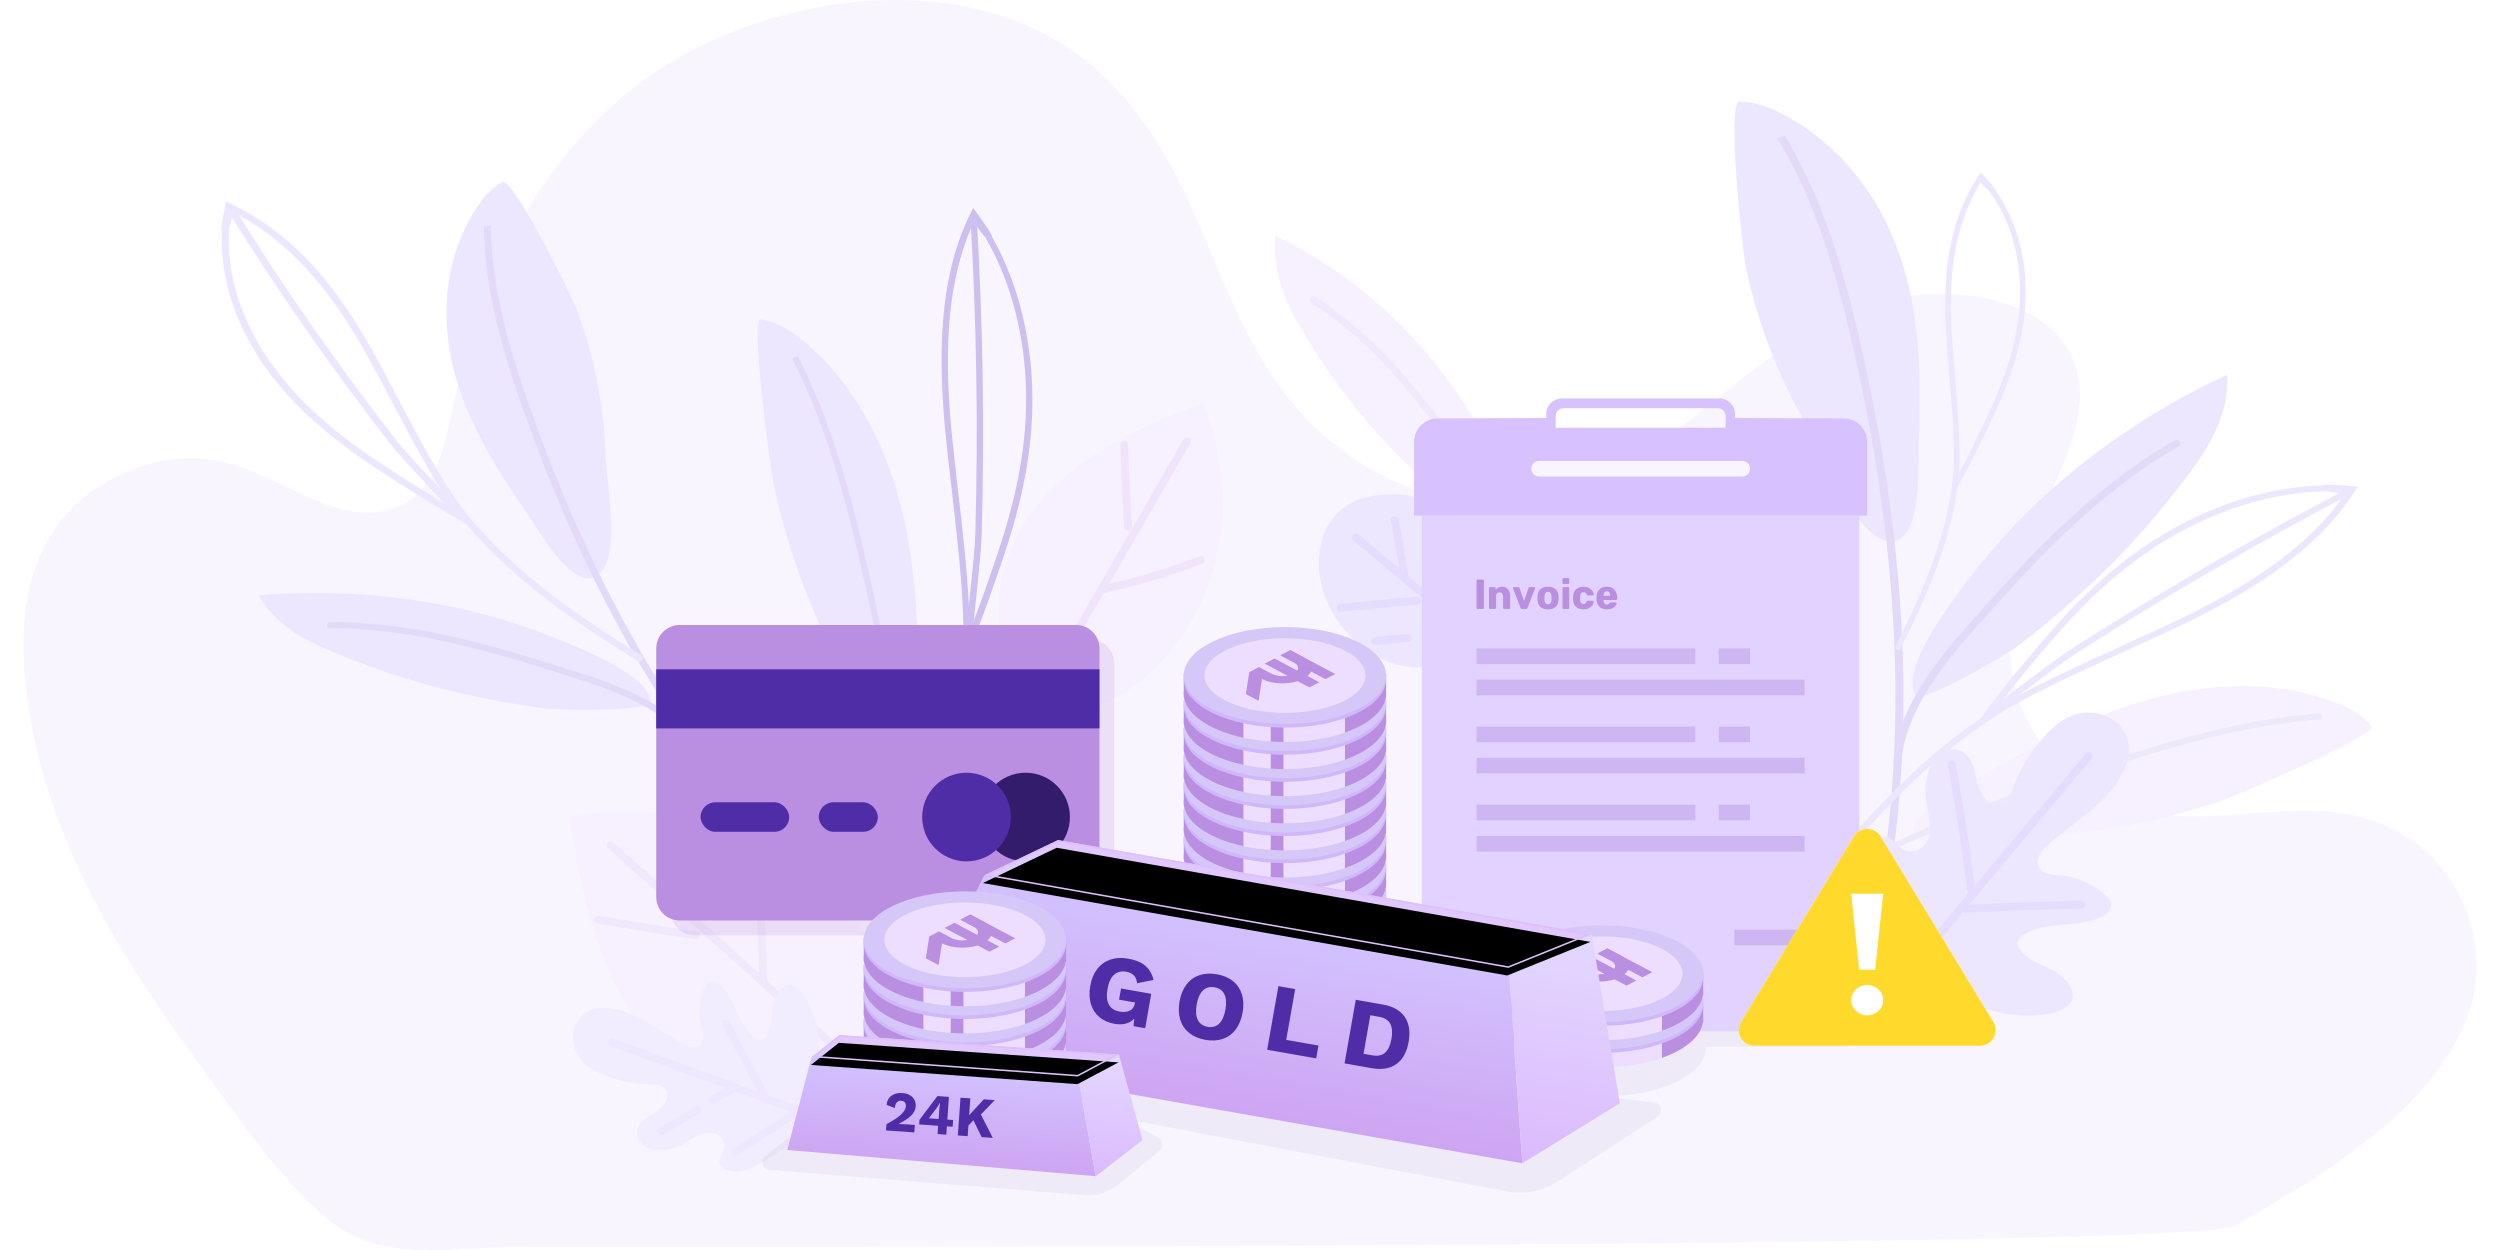 <svg xmlns="http://www.w3.org/2000/svg" xmlns:xlink="http://www.w3.org/1999/xlink" width="320" height="160" viewBox="0 0 320 160">
  <defs>
    <radialGradient id="ils_gold_purchase_pending-a" cx="38.638%" cy="23.087%" r="62.436%" fx="38.638%" fy="23.087%" gradientTransform="matrix(0 1 -.18 0 .428 -.156)">
      <stop offset="0%" stop-color="#BFA3FA"/>
      <stop offset="54.417%" stop-color="#471A71"/>
      <stop offset="100%" stop-color="#350E5B"/>
    </radialGradient>
    <linearGradient id="ils_gold_purchase_pending-b" x1="50%" x2="50%" y1=".295%" y2="98.441%">
      <stop offset="0%" stop-color="#D2C2FF"/>
      <stop offset="100%" stop-color="#CEA5F2"/>
    </linearGradient>
    <linearGradient id="ils_gold_purchase_pending-c" x1="50%" x2="50%" y1=".298%" y2="100%">
      <stop offset="0%" stop-color="#E3D8FF"/>
      <stop offset="100%" stop-color="#DCBAFD"/>
    </linearGradient>
    <linearGradient id="ils_gold_purchase_pending-d" x1="50%" x2="50%" y1="76.858%" y2="17.026%">
      <stop offset=".016%" stop-color="#DCCBFF"/>
      <stop offset="100%" stop-color="#E1C7FE"/>
    </linearGradient>
    <polygon id="ils_gold_purchase_pending-e" points="15.82 0 85.185 0 75.45 6.085 7.302 6.085"/>
    <filter id="ils_gold_purchase_pending-f" width="103.9%" height="149.3%" x="-1.9%" y="-24.7%" filterUnits="objectBoundingBox">
      <feGaussianBlur in="SourceAlpha" result="shadowBlurInner1" stdDeviation="1"/>
      <feOffset dy="1" in="shadowBlurInner1" result="shadowOffsetInner1"/>
      <feComposite in="shadowOffsetInner1" in2="SourceAlpha" k2="-1" k3="1" operator="arithmetic" result="shadowInnerInner1"/>
      <feColorMatrix in="shadowInnerInner1" values="0 0 0 0 1   0 0 0 0 0.971   0 0 0 0 0.829  0 0 0 0.401 0"/>
    </filter>
    <linearGradient id="ils_gold_purchase_pending-g" x1="50%" x2="50%" y1=".295%" y2="98.441%">
      <stop offset="0%" stop-color="#D2C2FF"/>
      <stop offset="100%" stop-color="#CEA5F2"/>
    </linearGradient>
    <linearGradient id="ils_gold_purchase_pending-h" x1="50%" x2="50%" y1=".298%" y2="100%">
      <stop offset="0%" stop-color="#E3D8FF"/>
      <stop offset="100%" stop-color="#DCBAFD"/>
    </linearGradient>
    <linearGradient id="ils_gold_purchase_pending-i" x1="50%" x2="50%" y1="76.858%" y2="17.026%">
      <stop offset=".016%" stop-color="#DCCBFF"/>
      <stop offset="100%" stop-color="#E1C7FE"/>
    </linearGradient>
    <polygon id="ils_gold_purchase_pending-j" points="6.085 0 41.963 0 36.928 3.147 2.725 3.074"/>
    <filter id="ils_gold_purchase_pending-k" width="107.6%" height="195.3%" x="-3.8%" y="-47.7%" filterUnits="objectBoundingBox">
      <feGaussianBlur in="SourceAlpha" result="shadowBlurInner1" stdDeviation="1"/>
      <feOffset dy="1" in="shadowBlurInner1" result="shadowOffsetInner1"/>
      <feComposite in="shadowOffsetInner1" in2="SourceAlpha" k2="-1" k3="1" operator="arithmetic" result="shadowInnerInner1"/>
      <feColorMatrix in="shadowInnerInner1" values="0 0 0 0 1   0 0 0 0 0.971   0 0 0 0 0.829  0 0 0 0.401 0"/>
    </filter>
  </defs>
  <g fill="none" fill-rule="evenodd">
    <polygon points="320 0 0 0 0 160 320 160"/>
    <path fill="#F8F5FF" fill-rule="nonzero" d="M286.153,156.902 C280.95,159.878 90.791,159.571 67.26,159.571 C57.514,159.571 48.735,161.818 41.916,156.024 C34.806,149.981 29.24,141.241 23.994,134.105 C13.158,119.365 4.408,103.224 3.131,85.942 C2.643,79.315 3.379,72.336 7.75,66.699 C12.121,61.062 20.929,57.235 28.843,59.183 C36.369,61.035 43.236,67.604 50.428,65.035 C55.267,63.305 56.606,58.416 57.495,54.229 C60.823,38.533 66.944,22.412 81.089,11.242 C95.238,0.075 119.296,-4.277 135.257,5.191 C144.061,10.414 149.043,18.766 152.744,27.033 C156.446,35.301 159.286,43.952 165.225,51.33 C171.164,58.708 181.125,64.77 192.061,64.345 C201.662,63.969 209.868,58.811 216.749,53.427 C223.63,48.04 230.224,42.015 239.109,39.07 C247.994,36.121 260.087,37.533 264.496,44.385 C268.331,50.348 265.012,57.504 262.167,63.812 C258.858,71.155 256.218,78.978 257.634,86.701 C259.049,94.424 265.423,102.013 274.858,103.934 C283.484,105.69 292.814,102.55 301.407,104.406 C314.164,107.163 319.697,120.304 315.742,130.412 C311.788,140.521 301.225,147.975 290.6,154.272 C290.6,154.272 290.6,154.272 290.595,154.272 C288.897,155.284 287.458,156.155 286.153,156.902 Z"/>
    <g transform="translate(153 13)">
      <g fill-rule="nonzero" transform="translate(69)">
        <path fill="#EDE6FF" d="M.649-1.0658141e-14C2.797.022 4.82.85 6.627 1.838 14.246 6.001 19.134 13.134 21.481 20.588 23.834 28.043 23.892 35.873 23.604 43.587 23.488 46.766 24.196 58.674 18.558 55.888 14.796 54.028 11.055 44.597 9.184 41.342 5.485 34.911 2.865 28.025 1.419 20.968 1.068 19.269-1.043-.018.649-1.0658141e-14zM30.064 61.022C38.306 50.178 49.765 41.131 63.073 34.965 63.429 39.334 61.208 43.569 58.457 47.271 51.939 56.036 45.83 62.158 37.011 69.152 34.502 71.142 23.944 77.058 23.231 76.043 20.978 72.836 27.973 63.768 30.064 61.022z"/>
        <path fill="#E3DAF9" d="M16.19,115.9 L15.194,115.685 C17.248,108.705 18.736,101.344 19.616,93.814 C20.449,86.695 20.764,79.218 20.549,71.593 C20.35,64.438 19.679,56.944 18.558,49.319 C17.489,42.057 16.032,34.683 14.23,27.399 C12.794,21.603 10.657,14.05 6.821,7.007 C6.397,6.229 5.951,5.456 5.496,4.709 L6.407,4.306 C6.868,5.067 7.324,5.849 7.754,6.641 C11.636,13.764 13.79,21.38 15.236,27.22 C17.044,34.527 18.505,41.927 19.574,49.212 C20.701,56.868 21.371,64.394 21.576,71.575 C21.791,79.236 21.476,86.748 20.638,93.903 C19.752,101.474 18.254,108.875 16.19,115.9 Z"/>
        <path fill="#E3DAF9" d="M20.858,85.196 C20.853,85.196 20.842,85.196 20.837,85.196 C20.554,85.188 20.334,84.982 20.344,84.74 C20.565,79.92 23.483,74.299 29.026,68.029 C36.949,59.072 45.138,49.811 56.324,43.39 C56.56,43.256 56.88,43.309 57.037,43.51 C57.194,43.712 57.131,43.984 56.896,44.119 C45.851,50.455 37.714,59.658 29.844,68.557 C24.431,74.679 21.581,80.134 21.371,84.772 C21.361,85.013 21.13,85.196 20.858,85.196 Z"/>
        <path fill="#EDE6FF" d="M20.942,70.194 C20.895,70.194 20.848,70.185 20.8,70.167 C20.617,70.1 20.533,69.921 20.612,69.764 C24.012,63.021 27.559,55.025 28.073,46.851 C28.183,42.974 27.842,38.967 27.512,35.086 C27.35,33.172 27.182,31.195 27.072,29.263 C26.779,23.419 26.993,15.893 31.274,9.476 L31.541,9.073 L31.871,9.44 C33.223,10.934 33.559,11.354 33.548,11.56 C36.498,15.866 37.232,20.552 37.284,23.942 C37.357,28.928 36.037,34.133 33.129,40.322 C31.714,43.332 30.305,46.279 28.586,49.275 C28.576,49.293 28.56,49.31 28.55,49.328 C27.565,56.738 24.358,63.884 21.272,70.006 C21.214,70.127 21.083,70.194 20.942,70.194 Z M31.541,10.348 C27.701,16.505 27.512,23.651 27.79,29.241 C27.9,31.164 28.068,33.136 28.23,35.045 C28.56,38.94 28.901,42.965 28.791,46.878 C28.775,47.11 28.759,47.347 28.738,47.58 C30.095,45.089 31.279,42.616 32.458,40.099 C35.335,33.986 36.639,28.856 36.561,23.955 C36.508,20.584 35.77,15.897 32.762,11.64 C32.5,11.408 31.908,10.853 31.541,10.348 Z"/>
      </g>
      <g fill-rule="nonzero" transform="translate(75.835 49.031)">
        <path fill="#F7F0FF" d="M74.753,30.928 C73.726,29.569 72.054,28.67 70.341,27.977 C63.126,25.075 54.591,25.298 46.962,27.293 C39.333,29.287 32.448,32.923 25.831,36.724 C23.101,38.289 12.344,43.422 17.427,45.712 C20.817,47.241 30.829,45.202 34.56,44.871 C41.927,44.214 49.184,42.658 56.042,40.27 C57.682,39.693 75.559,31.997 74.753,30.928 Z"/>
        <path fill="#EEE9FA" d="M68.287,29.269 C67.407,29.332 66.506,29.408 65.61,29.506 C57.551,30.369 49.875,32.565 44.08,34.385 C36.834,36.657 29.672,39.197 22.792,41.929 C15.561,44.8 8.656,47.899 2.274,51.141 C1.509,51.53 0.754,51.919 -7.531753e-13,52.317 C0.524,52.344 1.048,52.375 1.572,52.406 C1.96,52.205 2.342,52.004 2.735,51.807 C9.091,48.583 15.97,45.493 23.169,42.635 C30.028,39.912 37.169,37.381 44.389,35.114 C50.137,33.312 57.75,31.129 65.72,30.275 C66.6,30.181 67.485,30.101 68.355,30.043 L68.287,29.269 Z"/>
        <path fill="#EDE6FF" d="M3.715,50.376 C9.295,43.472 16.08,35.771 24.678,29.918 C24.689,29.895 24.704,29.868 24.72,29.846 C27.314,26.282 30.054,23.022 32.862,19.722 C38.647,12.934 44.264,8.247 50.546,4.983 C54.811,2.765 61.161,0.292 68.517,0.095 C68.764,-0.057 69.518,-0.03 72.285,0.198 L72.966,0.256 L72.636,0.766 C67.485,8.954 58.227,14.186 50.729,17.83 C48.246,19.02 45.663,20.191 43.163,21.323 C38.097,23.617 32.862,25.991 28.094,28.688 C18.228,34.622 10.61,43.203 4.464,50.81 C4.323,50.984 4.04,51.029 3.835,50.908 C3.783,50.877 3.741,50.837 3.71,50.796 C3.61,50.676 3.61,50.51 3.715,50.376 Z M68.942,0.86 C61.612,0.967 55.261,3.431 51.012,5.64 C44.84,8.851 39.302,13.47 33.591,20.178 C31.238,22.937 28.938,25.669 26.732,28.572 C27.01,28.397 27.293,28.227 27.576,28.057 C32.391,25.339 37.646,22.955 42.734,20.648 C45.228,19.516 47.806,18.349 50.279,17.164 C57.446,13.676 66.254,8.721 71.378,1.106 C70.498,1.115 69.413,0.945 68.942,0.86 Z"/>
        <path fill="#EDE6FF" d="M25.307,29.064 L25.868,29.672 C27.272,28.724 29.069,27.369 30.971,25.929 C33.224,24.23 35.55,22.468 37.258,21.381 C42.833,17.817 48.576,14.32 54.334,10.98 C60.092,7.644 66.018,4.375 71.955,1.262 L71.483,0.605 C65.536,3.722 59.595,6.995 53.826,10.34 C48.057,13.685 42.299,17.191 36.713,20.759 C34.979,21.868 32.637,23.639 30.368,25.347 C28.482,26.783 26.69,28.133 25.307,29.064 Z"/>
      </g>
      <g fill-rule="nonzero" transform="rotate(-60 29.293 15.808)">
        <path fill="#F7F0FF" d="M11.239,33.27 C16.866,22.931 19.413,11.381 18.574,-2.48689958e-14 C14.582,1.82 11.915,5.223 9.966,8.716 C5.35,16.984 2.85,23.75 0.865,32.653 C0.299,35.188 0.068,44.691 1.289,44.673 C5.156,44.602 9.814,35.891 11.239,33.27 Z"/>
        <path fill="#F0E8FC" d="M1.085,45.013 C2.725,42.858 4.228,40.255 5.585,37.214 C9.714,27.962 13.984,18.397 14.356,8.25 C14.367,8.036 14.168,7.857 13.916,7.852 C13.665,7.844 13.455,8.013 13.45,8.228 C13.078,18.24 8.839,27.747 4.737,36.941 C3.311,40.134 1.729,42.826 6.30606678e-14,45.009 C0.367,45.013 0.728,45.009 1.085,45.013 Z"/>
      </g>
      <g transform="rotate(40 -42.226 181.434)">
        <path fill="#EDE6FF" fill-rule="nonzero" d="M5.968,38.31 C3.51,36.57 0.917,34.308 1.247,31.602 C1.294,31.204 1.43,30.784 1.802,30.542 C2.463,30.109 3.416,30.475 4.244,30.404 C5.994,30.256 6.612,28.177 5.853,26.822 C5.093,25.467 3.547,24.586 2.389,23.459 C1.378,22.475 0.65,21.286 0.283,20.016 C-0.194,18.357 0.456,16.085 2.442,15.902 C3.883,15.772 5.03,16.836 6.104,17.672 C7.178,18.509 8.928,19.166 9.971,18.303 C10.867,17.561 10.49,16.295 10.133,15.271 C9.253,12.771 8.865,10.146 8.986,7.535 C9.07,5.715 9.436,3.828 10.694,2.357 C11.946,0.885 14.288,-0.036 16.284,0.608 C18.145,1.212 19.171,2.933 19.601,4.593 C20.775,9.113 18.815,13.746 18.218,18.348 C18.076,19.434 18.323,20.892 19.591,21.071 C20.481,21.196 21.225,20.561 21.912,20.06 C23.578,18.84 25.794,18.173 27.995,18.24 C28.372,18.254 28.765,18.29 29.079,18.468 C29.797,18.871 29.771,19.779 29.514,20.476 C28.32,23.705 24.065,25.677 23.237,28.986 C23.127,29.429 23.101,29.939 23.442,30.287 C23.688,30.538 24.081,30.65 24.458,30.699 C26.025,30.909 27.55,30.265 29.09,29.948 C30.63,29.63 32.611,29.818 33.282,31.043 C33.785,31.964 33.303,33.06 32.69,33.932 C30.793,36.611 27.675,38.533 24.322,39.799 C21.314,40.93 17.249,42.267 13.916,42.29 C10.772,42.303 8.226,39.911 5.968,38.31 Z"/>
        <line x1="14.954" x2="14.954" y1="6.006" y2="46.614" stroke="#E5DCFF" stroke-linecap="round"/>
        <path stroke="#E5DCFF" stroke-linecap="round" d="M2.211 18.048C6.45 21.585 10.589 25.212 14.624 28.924M3.275 32.076C7.131 34.679 10.914 37.362 14.624 40.116M15.404 31.124C19.02 27.756 22.698 24.438 26.439 21.174"/>
      </g>
      <g transform="rotate(-50 71.27 19.181)">
        <path fill="#EDE6FF" fill-rule="nonzero" d="M18.831,5.205 C18.192,4.195 17.385,3.229 16.447,2.433 C15.242,1.225 13.607,0.313 11.773,0.089 C7.812,-0.398 4.239,2.375 2.452,5.433 C0.655,8.505 0.01,12.056 0.629,15.45 C1.069,17.865 2.206,20.275 4.333,21.912 C4.475,22.019 4.616,22.122 4.768,22.22 C6.188,24 8.378,24.809 10.903,24.769 C12.795,24.738 15.205,23.839 16.657,22.815 C18.443,21.55 19.774,20.029 20.424,18.106 C21.77,14.126 21.136,8.872 18.831,5.205 Z"/>
        <line x1="10.626" x2="10.626" y1="3.908" y2="28.606" stroke="#E5DCFF" stroke-linecap="round"/>
        <path stroke="#E5DCFF" stroke-linecap="round" d="M2.468 8.139C4.789 10.437 7.11 12.736 9.431 15.034M2.049 14.261C3.065 15.213 4.045 16.192 4.999 17.194M6.686 19.162C7.875 20.373 9.106 21.554 10.38 22.703M10.704 11.908C12.355 10.062 13.948 8.174 15.488 6.256M10.883 19.917C12.36 18.509 13.869 17.127 15.404 15.763"/>
      </g>
    </g>
    <g transform="translate(16 10)">
      <g fill-rule="nonzero" transform="rotate(-20 57.85 8.958)">
        <path fill="#EDE6FF" d="M47.397 9.771C45.542 10.088 43.944 11.09 42.566 12.204 36.766 16.877 33.895 23.741 33.287 30.533 32.679 37.322 34.136 44.119 35.865 50.768 36.577 53.509 38.249 63.929 42.603 60.727 45.505 58.589 46.936 49.892 47.937 46.806 49.912 40.711 50.86 34.379 50.755 28.06 50.734 26.536 48.864 9.52 47.397 9.771zM33.617 66.782C24.39 58.536 12.722 52.298-1.17239551e-13 48.81.529 52.646 3.269 56.009 6.366 58.831 13.701 65.516 20.167 69.97 29.158 74.795 31.715 76.168 42 79.821 42.425 78.842 43.761 75.752 35.959 68.874 33.617 66.782z"/>
        <path fill="#E3DAF9" d="M56.184,112.412 L57.006,112.09 C53.883,106.326 51.18,100.155 48.974,93.747 C46.883,87.692 45.181,81.257 43.897,74.616 C42.697,68.387 41.838,61.796 41.345,55.03 C40.879,48.586 40.722,41.99 40.884,35.425 C41.015,30.202 41.419,23.356 43.389,16.711 C43.609,15.978 43.844,15.244 44.096,14.533 L43.231,14.31 C42.975,15.034 42.734,15.776 42.514,16.523 C40.517,23.24 40.109,30.144 39.978,35.408 C39.815,41.995 39.967,48.613 40.439,55.079 C40.931,61.872 41.796,68.49 43.001,74.746 C44.285,81.418 46.003,87.884 48.099,93.97 C50.321,100.405 53.04,106.612 56.184,112.412 Z"/>
        <path fill="#E3DAF9" d="M46.239,86.453 C46.244,86.453 46.249,86.453 46.255,86.449 C46.496,86.399 46.653,86.194 46.595,85.988 C45.479,81.838 41.869,77.375 35.865,72.716 C27.277,66.057 18.401,59.175 7.472,55.177 C7.241,55.092 6.974,55.186 6.88,55.379 C6.78,55.575 6.885,55.803 7.115,55.884 C17.904,59.832 26.727,66.67 35.257,73.284 C41.125,77.831 44.641,82.16 45.715,86.153 C45.767,86.364 45.998,86.489 46.239,86.453 Z"/>
        <path fill="#EDE6FF" d="M42.692,73.315 C37.196,66.361 31.27,58.16 28.021,49.194 C28,49.176 27.979,49.158 27.958,49.136 C25.014,45.773 22.462,42.406 19.889,38.972 C14.592,31.897 11.532,25.722 10.259,19.542 C9.394,15.338 9.017,9.395 11.485,3.479 C11.412,3.229 11.716,2.638 12.973,0.523 L13.282,-7.10542736e-15 L13.722,0.447 C20.775,7.526 23.101,16.796 24.343,24.081 C24.736,26.491 25.071,28.973 25.391,31.37 C26.046,36.23 26.727,41.261 27.922,46.033 C30.798,56.04 37.374,65.221 43.431,72.881 C43.572,73.06 43.514,73.297 43.31,73.418 C43.258,73.449 43.2,73.467 43.142,73.476 C42.98,73.507 42.797,73.449 42.692,73.315 Z M12.481,3.416 C9.924,9.283 10.296,15.226 11.155,19.408 C12.407,25.485 15.425,31.571 20.654,38.556 C22.808,41.431 24.945,44.257 27.308,47.066 C27.219,46.779 27.136,46.493 27.052,46.207 C25.841,41.386 25.16,36.342 24.5,31.459 C24.175,29.062 23.845,26.589 23.452,24.188 C22.263,17.216 20.073,8.411 13.633,1.565 C13.324,2.272 12.743,3.072 12.481,3.416 Z"/>
        <path fill="#EDE6FF" d="M27.324,48.38 L28.189,48.157 C27.67,46.699 26.842,44.772 25.967,42.732 C24.935,40.322 23.866,37.831 23.3,36.078 C21.445,30.35 19.727,24.505 18.186,18.714 C16.646,12.923 15.247,7.016 14.021,1.167 L13.13,1.301 C14.356,7.164 15.766,13.08 17.306,18.884 C18.847,24.689 20.57,30.542 22.43,36.284 C23.007,38.068 24.081,40.577 25.124,43.001 C25.988,45.026 26.811,46.94 27.324,48.38 Z"/>
      </g>
      <g transform="rotate(30 -1.592 255.474)">
        <path fill="#F7F0FF" fill-rule="nonzero" d="M0.639,21.585 C2.148,13.867 6.974,6.869 12.36,0.438 C23.693,9.337 27.979,23.861 22.881,36.074 C21.99,38.202 20.806,40.304 18.899,41.914 C13.67,46.319 8.31,44.168 5.051,39.83 C0.896,34.312 -0.618,28.034 0.639,21.585 Z"/>
        <line x1="13.01" x2="13.01" y1="5.751" y2="52.202" stroke="#F0E4FD" stroke-linecap="round"/>
        <path stroke="#F0E4FD" stroke-linecap="round" d="M6.24 10.102C8.106 13.08 10.013 16.04 11.962 18.983M13.314 27.358C16.536 24.438 19.496 21.304 22.153 17.99"/>
      </g>
      <g fill-rule="nonzero" transform="scale(-1 1) rotate(-59 -3.342 168.862)">
        <path fill="#EDE6FF" d="M74.753,30.928 C73.726,29.569 72.054,28.67 70.341,27.977 C63.126,25.075 54.591,25.298 46.962,27.293 C39.333,29.287 32.448,32.923 25.831,36.724 C23.101,38.289 12.344,43.422 17.427,45.712 C20.817,47.241 30.829,45.202 34.56,44.871 C41.927,44.214 49.184,42.658 56.042,40.27 C57.682,39.693 75.559,31.997 74.753,30.928 Z"/>
        <path fill="#E3D9FA" d="M68.287,29.269 C67.407,29.332 66.506,29.408 65.61,29.506 C57.551,30.369 49.875,32.565 44.08,34.385 C36.834,36.657 29.672,39.197 22.792,41.929 C15.561,44.8 8.656,47.899 2.274,51.141 C1.509,51.53 0.754,51.919 -7.531753e-13,52.317 C0.524,52.344 1.048,52.375 1.572,52.406 C1.96,52.205 2.342,52.004 2.735,51.807 C9.091,48.583 15.97,45.493 23.169,42.635 C30.028,39.912 37.169,37.381 44.389,35.114 C50.137,33.312 57.75,31.129 65.72,30.275 C66.6,30.181 67.485,30.101 68.355,30.043 L68.287,29.269 Z"/>
        <path fill="#CDBFEF" d="M3.715,50.376 C9.295,43.472 16.08,35.771 24.678,29.918 C24.689,29.895 24.704,29.868 24.72,29.846 C27.314,26.282 30.054,23.022 32.862,19.722 C38.647,12.934 44.264,8.247 50.546,4.983 C54.811,2.765 61.161,0.292 68.517,0.095 C68.764,-0.057 69.518,-0.03 72.285,0.198 L72.966,0.256 L72.636,0.766 C67.485,8.954 58.227,14.186 50.729,17.83 C48.246,19.02 45.663,20.191 43.163,21.323 C38.097,23.617 32.862,25.991 28.094,28.688 C18.228,34.622 10.61,43.203 4.464,50.81 C4.323,50.984 4.04,51.029 3.835,50.908 C3.783,50.877 3.741,50.837 3.71,50.796 C3.61,50.676 3.61,50.51 3.715,50.376 Z M68.942,0.86 C61.612,0.967 55.261,3.431 51.012,5.64 C44.84,8.851 39.302,13.47 33.591,20.178 C31.238,22.937 28.938,25.669 26.732,28.572 C27.01,28.397 27.293,28.227 27.576,28.057 C32.391,25.339 37.646,22.955 42.734,20.648 C45.228,19.516 47.806,18.349 50.279,17.164 C57.446,13.676 66.254,8.721 71.378,1.106 C70.498,1.115 69.413,0.945 68.942,0.86 Z"/>
        <path fill="#CDBFEF" d="M25.307,29.064 L25.868,29.672 C27.272,28.724 29.069,27.369 30.971,25.929 C33.224,24.23 35.55,22.468 37.258,21.381 C42.833,17.817 48.576,14.32 54.334,10.98 C60.092,7.644 66.018,4.375 71.955,1.262 L71.483,0.605 C65.536,3.722 59.595,6.995 53.826,10.34 C48.057,13.685 42.299,17.191 36.713,20.759 C34.979,21.868 32.637,23.639 30.368,25.347 C28.482,26.783 26.69,28.133 25.307,29.064 Z"/>
      </g>
    </g>
    <g transform="translate(62 92)">
      <g transform="rotate(-48 26.246 10.786)">
        <path fill="#F7F0FF" fill-rule="nonzero" d="M0.654,25.902 C2.465,16.64 8.255,8.242 14.719,0.526 C28.319,11.205 33.462,28.634 27.344,43.289 C26.275,45.843 24.854,48.365 22.566,50.297 C16.291,55.583 9.859,53.001 5.948,47.796 C0.968,41.174 -0.855,33.64 0.654,25.902 Z"/>
        <line x1="15.499" x2="15.499" y1="6.901" y2="59.701" stroke="#F0E8FC" stroke-linecap="round"/>
        <path stroke="#F0E8FC" stroke-linecap="round" d="M7.375 12.122C9.614 15.696 11.902 19.248 14.241 22.779M15.863 32.83C19.73 29.326 23.282 25.564 26.47 21.588"/>
      </g>
      <g transform="rotate(-70 39.78 20.003)">
        <path fill="#F2ECFF" fill-rule="nonzero" d="M5.014,29.59 C3.107,28.239 1.09,26.482 1.347,24.376 C1.383,24.067 1.488,23.741 1.776,23.548 C2.29,23.213 3.028,23.495 3.678,23.441 C5.035,23.325 5.517,21.711 4.925,20.66 C4.333,19.609 3.133,18.92 2.232,18.044 C1.446,17.279 0.88,16.353 0.597,15.37 C0.225,14.082 0.734,12.315 2.274,12.172 C3.395,12.069 4.286,12.901 5.119,13.55 C5.952,14.198 7.314,14.708 8.127,14.037 C8.823,13.46 8.53,12.476 8.252,11.68 C7.571,9.735 7.267,7.696 7.362,5.67 C7.43,4.257 7.713,2.79 8.687,1.646 C9.662,0.501 11.48,-0.215 13.031,0.286 C14.477,0.756 15.273,2.093 15.609,3.385 C16.52,6.9 15.001,10.495 14.534,14.073 C14.424,14.918 14.618,16.049 15.598,16.188 C16.29,16.286 16.871,15.79 17.401,15.401 C18.695,14.448 20.418,13.934 22.127,13.988 C22.42,13.997 22.724,14.024 22.97,14.162 C23.526,14.475 23.51,15.182 23.305,15.723 C22.378,18.231 19.072,19.765 18.427,22.337 C18.338,22.681 18.323,23.079 18.585,23.347 C18.779,23.544 19.082,23.629 19.376,23.669 C20.591,23.83 21.776,23.329 22.975,23.088 C24.17,22.842 25.71,22.985 26.229,23.937 C26.622,24.653 26.245,25.503 25.768,26.182 C24.296,28.266 21.87,29.76 19.266,30.739 C16.929,31.62 13.77,32.657 11.176,32.675 C8.75,32.693 6.769,30.833 5.014,29.59 Z"/>
        <line x1="11.616" x2="11.616" y1="5.311" y2="32.311" stroke="#EFE7FE" stroke-linecap="round"/>
        <path stroke="#EFE7FE" stroke-linecap="round" d="M3.128 15.159C4.496 16.286 5.868 17.409 7.236 18.536M9.174 19.917C9.85 20.539 10.526 21.156 11.202 21.778M3.83 24.939C6.319 26.777 8.776 28.646 11.202 30.551M11.826 26.071C14.147 23.423 16.505 20.803 18.899 18.205"/>
      </g>
    </g>
    <g transform="translate(84 51)">
      <path fill="url(#ils_gold_purchase_pending-a)" fill-opacity=".4" d="M121.26,76.79 C122.426,76.79 123.557,76.863 124.634,77 L154,77 L154,81 C154,82.105 153.105,83 152,83 L152,83 L134.369,83 C134.37,83.022 134.37,83.045 134.37,83.067 C134.37,86.534 128.5,89.344 121.26,89.344 L121.208,89.344 L121.208,89.344 L122.359,89.51 L127.721,90.106 C128.019,90.139 128.286,90.304 128.449,90.555 C128.729,90.985 128.636,91.55 128.25,91.869 L128.156,91.938 L115.439,100.204 C113.587,101.408 111.36,101.887 109.184,101.556 L108.858,101.5 L59.944,92.224 L64.279,94.64 C64.389,94.701 64.486,94.783 64.566,94.88 C64.889,95.275 64.86,95.842 64.518,96.202 L64.425,96.287 L59.1,100.644 C57.976,101.564 56.558,102.043 55.112,101.997 L54.822,101.981 L14.518,98.757 C14.243,98.735 13.989,98.6 13.817,98.385 C13.499,97.987 13.534,97.42 13.88,97.064 L13.973,96.979 L16.525,94.937 L47.28,78.655 L114.045,88.309 C110.493,87.186 108.15,85.258 108.15,83.067 L108.151,83 L100,83 C98.946,83 98.082,82.184 98.005,81.149 L98,81 L98,77 L117.886,77 C118.963,76.863 120.093,76.79 121.26,76.79 Z" opacity=".12"/>
      <g transform="translate(0 29)">
        <path fill="#BA8EE0" d="M4.891,1.891 L55.622,1.891 C57.279,1.891 58.622,3.234 58.622,4.891 L58.622,36.712 C58.622,38.368 57.279,39.712 55.622,39.712 L4.891,39.712 C3.234,39.712 1.891,38.368 1.891,36.712 L1.891,4.891 C1.891,3.234 3.234,1.891 4.891,1.891 Z" opacity=".2"/>
        <path fill="#BA8EE0" d="M3,0 L53.731,0 C55.388,4.11038738e-15 56.731,1.343 56.731,3 L56.731,34.821 C56.731,36.477 55.388,37.821 53.731,37.821 L3,37.821 C1.343,37.821 2.02906125e-16,36.477 0,34.821 L0,3 C-2.02906125e-16,1.343 1.343,-1.39730022e-16 3,0 Z"/>
        <rect width="56.731" height="7.564" y="5.673" fill="#4F2DA7"/>
        <rect width="7.564" height="3.782" x="20.801" y="22.692" fill="#4F2DA7" rx="1.891"/>
        <rect width="11.346" height="3.782" x="5.673" y="22.692" fill="#4F2DA7" rx="1.891"/>
        <circle cx="47.276" cy="24.583" r="5.673" fill="#331C6B"/>
        <circle cx="39.712" cy="24.583" r="5.673" fill="#4F2DA7"/>
      </g>
      <g transform="translate(97)">
        <path fill="#E2D2FF" fill-rule="nonzero" d="M57,15 L1,15 L1,79 C1,80.105 1.895,81 3,81 L55,81 C56.105,81 57,80.105 57,79 L57,15 L57,15 Z"/>
        <path fill="#D7C1FF" fill-rule="nonzero" d="M39.083,0 C40.188,-2.02906125e-16 41.083,0.895 41.083,2 L41.083,2 L41.083,2.5 L55.013,2.561 C56.665,2.569 58,3.91 58,5.561 L58,5.561 L58,15 L0,15 L0,5.561 C6.85903016e-16,3.91 1.335,2.569 2.987,2.561 L2.987,2.561 L16.917,2.5 L16.917,2 C16.917,0.895 17.812,2.02906125e-16 18.917,0 L18.917,0 Z M38.875,1.25 L19.125,1.25 C18.573,1.25 18.125,1.698 18.125,2.25 L18.125,2.25 L18.125,3.75 L39.875,3.75 L39.875,2.25 C39.875,1.698 39.427,1.25 38.875,1.25 L38.875,1.25 Z"/>
        <path fill="#F8F5FF" fill-rule="nonzero" d="M16,8 L42,8 C42.552,8 43,8.448 43,9 C43,9.552 42.552,10 42,10 L16,10 C15.448,10 15,9.552 15,9 C15,8.448 15.448,8 16,8 Z"/>
        <rect width="10" height="2" x="41" y="68" fill="#CEB6F2" fill-rule="nonzero"/>
        <path fill="#CEB6F2" fill-rule="nonzero" d="M50 56L50 58 8 58 8 56 50 56zM36 52L36 54 8 54 8 52 36 52zM43 52L43 54 39 54 39 52 43 52zM50 46L50 48 8 48 8 46 50 46zM36 42L36 44 8 44 8 42 36 42zM43 42L43 44 39 44 39 42 43 42zM50 36L50 38 8 38 8 36 50 36zM36 32L36 34 8 34 8 32 36 32zM43 32L43 34 39 34 39 32 43 32z"/>
        <path fill="#BA8EE0" fill-rule="nonzero" d="M8.809,26.946 C8.846,26.946 8.878,26.934 8.903,26.909 C8.928,26.884 8.941,26.851 8.941,26.812 L8.941,26.812 L8.941,23.322 C8.941,23.283 8.928,23.251 8.903,23.226 C8.878,23.2 8.846,23.188 8.809,23.188 L8.809,23.188 L8.127,23.188 C8.093,23.188 8.064,23.2 8.038,23.226 C8.013,23.251 8,23.283 8,23.322 L8,23.322 L8,26.812 C8,26.848 8.013,26.879 8.038,26.906 C8.064,26.933 8.093,26.946 8.127,26.946 L8.127,26.946 L8.809,26.946 Z M10.356,26.946 C10.393,26.946 10.423,26.933 10.447,26.906 C10.471,26.879 10.483,26.848 10.483,26.812 L10.483,26.812 L10.483,25.346 C10.483,25.178 10.523,25.048 10.605,24.957 C10.686,24.866 10.798,24.82 10.941,24.82 C11.086,24.82 11.198,24.866 11.276,24.957 C11.354,25.048 11.393,25.178 11.393,25.346 L11.393,25.346 L11.393,26.812 C11.393,26.848 11.406,26.879 11.432,26.906 C11.457,26.933 11.487,26.946 11.521,26.946 L11.521,26.946 L12.162,26.946 C12.199,26.946 12.23,26.933 12.253,26.906 C12.277,26.879 12.289,26.848 12.289,26.812 L12.289,26.812 L12.289,25.314 C12.289,24.931 12.196,24.633 12.009,24.42 C11.822,24.207 11.58,24.101 11.282,24.101 C11.098,24.101 10.935,24.136 10.791,24.208 C10.646,24.28 10.529,24.374 10.437,24.493 L10.437,24.493 L10.437,24.289 C10.437,24.249 10.424,24.217 10.399,24.192 C10.373,24.167 10.342,24.154 10.305,24.154 L10.305,24.154 L9.72,24.154 C9.682,24.154 9.652,24.167 9.628,24.192 C9.604,24.217 9.592,24.249 9.592,24.289 L9.592,24.289 L9.592,26.812 C9.592,26.851 9.604,26.884 9.628,26.909 C9.652,26.934 9.682,26.946 9.72,26.946 L9.72,26.946 L10.356,26.946 Z M14.344,26.946 C14.392,26.946 14.429,26.935 14.456,26.911 C14.483,26.888 14.505,26.855 14.522,26.812 L14.522,26.812 L15.484,24.321 L15.494,24.272 C15.494,24.24 15.482,24.213 15.458,24.189 C15.435,24.166 15.408,24.154 15.377,24.154 L15.377,24.154 L14.802,24.154 C14.728,24.154 14.678,24.192 14.655,24.267 L14.655,24.267 L14.075,25.915 L13.5,24.267 C13.476,24.192 13.427,24.154 13.352,24.154 L13.352,24.154 L12.777,24.154 C12.743,24.154 12.715,24.166 12.693,24.189 C12.671,24.213 12.66,24.24 12.66,24.272 L12.66,24.272 L12.67,24.321 L13.632,26.812 C13.649,26.855 13.67,26.888 13.696,26.911 C13.721,26.935 13.757,26.946 13.805,26.946 L13.805,26.946 L14.344,26.946 Z M17.142,27 C17.566,27 17.892,26.894 18.119,26.683 C18.347,26.472 18.47,26.175 18.491,25.792 C18.494,25.745 18.496,25.665 18.496,25.55 C18.496,25.436 18.494,25.355 18.491,25.309 C18.47,24.929 18.343,24.633 18.109,24.42 C17.875,24.207 17.553,24.101 17.142,24.101 C16.735,24.101 16.415,24.207 16.181,24.42 C15.947,24.633 15.82,24.929 15.799,25.309 C15.796,25.355 15.794,25.436 15.794,25.55 L15.795,25.63 C15.795,25.703 15.797,25.757 15.799,25.792 C15.82,26.175 15.943,26.472 16.171,26.683 C16.398,26.894 16.722,27 17.142,27 Z M17.142,26.345 C16.997,26.345 16.887,26.298 16.814,26.203 C16.741,26.108 16.702,25.962 16.695,25.765 L16.695,25.765 L16.69,25.55 L16.695,25.336 C16.712,24.949 16.861,24.756 17.142,24.756 C17.288,24.756 17.398,24.804 17.471,24.901 C17.544,24.997 17.585,25.142 17.595,25.336 C17.599,25.371 17.6,25.443 17.6,25.55 C17.6,25.658 17.599,25.729 17.595,25.765 C17.585,25.962 17.544,26.108 17.473,26.203 C17.402,26.298 17.292,26.345 17.142,26.345 Z M19.732,23.752 C19.769,23.752 19.8,23.739 19.824,23.714 C19.847,23.689 19.859,23.657 19.859,23.617 L19.859,23.617 L19.859,23.134 C19.859,23.095 19.847,23.063 19.824,23.038 C19.8,23.013 19.769,23 19.732,23 L19.732,23 L19.122,23 C19.084,23 19.054,23.013 19.03,23.038 C19.006,23.063 18.994,23.095 18.994,23.134 L18.994,23.134 L18.994,23.617 C18.994,23.657 19.006,23.689 19.03,23.714 C19.054,23.739 19.084,23.752 19.122,23.752 L19.122,23.752 L19.732,23.752 Z M19.727,26.946 C19.764,26.946 19.795,26.933 19.819,26.906 C19.842,26.879 19.854,26.848 19.854,26.812 L19.854,26.812 L19.854,24.289 C19.854,24.249 19.842,24.217 19.819,24.192 C19.795,24.167 19.764,24.154 19.727,24.154 L19.727,24.154 L19.127,24.154 C19.089,24.154 19.059,24.167 19.035,24.192 C19.011,24.217 18.999,24.249 18.999,24.289 L18.999,24.289 L18.999,26.812 C18.999,26.851 19.011,26.884 19.035,26.909 C19.059,26.934 19.089,26.946 19.127,26.946 L19.127,26.946 L19.727,26.946 Z M21.67,27 C21.969,27 22.218,26.942 22.418,26.826 C22.618,26.709 22.765,26.574 22.858,26.42 C22.952,26.266 22.998,26.132 22.998,26.017 C22.998,25.982 22.986,25.952 22.96,25.929 C22.935,25.906 22.905,25.894 22.871,25.894 L22.871,25.894 L22.225,25.894 C22.188,25.894 22.159,25.903 22.138,25.921 C22.118,25.939 22.099,25.966 22.083,26.001 C22.045,26.112 21.996,26.191 21.935,26.238 C21.874,26.284 21.791,26.307 21.686,26.307 C21.55,26.307 21.446,26.262 21.373,26.17 C21.3,26.079 21.26,25.937 21.253,25.744 L21.253,25.744 L21.248,25.566 L21.253,25.362 C21.263,24.983 21.408,24.793 21.686,24.793 C21.784,24.793 21.865,24.817 21.927,24.863 C21.99,24.91 22.042,24.988 22.083,25.099 C22.099,25.135 22.118,25.162 22.138,25.18 C22.159,25.198 22.188,25.207 22.225,25.207 L22.225,25.207 L22.871,25.207 C22.908,25.207 22.94,25.193 22.965,25.166 C22.991,25.14 23.002,25.108 22.998,25.072 C22.992,24.947 22.94,24.809 22.843,24.656 C22.746,24.504 22.599,24.374 22.401,24.264 C22.202,24.155 21.959,24.101 21.67,24.101 C21.287,24.101 20.976,24.21 20.737,24.428 C20.498,24.647 20.371,24.949 20.358,25.336 L20.358,25.336 L20.353,25.556 L20.358,25.77 C20.375,26.157 20.502,26.459 20.739,26.675 C20.977,26.892 21.287,27 21.67,27 Z M24.677,27 C24.935,27 25.159,26.955 25.349,26.866 C25.539,26.776 25.684,26.671 25.784,26.549 C25.884,26.427 25.934,26.32 25.934,26.227 C25.934,26.195 25.923,26.169 25.901,26.149 C25.879,26.129 25.852,26.119 25.822,26.119 L25.822,26.119 L25.191,26.119 C25.15,26.119 25.121,26.124 25.102,26.133 C25.083,26.142 25.059,26.166 25.028,26.205 C24.984,26.259 24.935,26.305 24.881,26.342 C24.826,26.38 24.757,26.399 24.672,26.399 C24.536,26.399 24.433,26.347 24.362,26.243 C24.291,26.139 24.252,26.003 24.245,25.835 L24.245,25.835 L24.245,25.797 L25.873,25.797 C25.91,25.797 25.941,25.784 25.964,25.757 C25.988,25.73 26,25.699 26,25.663 L26,25.663 L26,25.534 C26,25.255 25.95,25.008 25.85,24.793 C25.75,24.579 25.601,24.409 25.402,24.286 C25.204,24.162 24.96,24.101 24.672,24.101 C24.275,24.101 23.959,24.22 23.723,24.458 C23.488,24.696 23.363,25.026 23.349,25.448 L23.349,25.448 L23.349,25.636 C23.36,26.08 23.482,26.418 23.716,26.651 C23.95,26.884 24.27,27 24.677,27 Z M25.105,25.266 L24.245,25.266 L24.245,25.255 C24.245,25.08 24.283,24.941 24.359,24.839 C24.436,24.737 24.54,24.686 24.672,24.686 C24.808,24.686 24.914,24.737 24.99,24.839 C25.066,24.941 25.105,25.08 25.105,25.255 L25.105,25.255 L25.105,25.266 Z"/>
        <g transform="translate(41 55)">
          <path fill="#FFF" d="M18.709,1.063 L33.152,24.818 C33.726,25.762 33.426,26.992 32.482,27.566 C32.169,27.756 31.809,27.857 31.443,27.857 L2.556,27.857 C1.452,27.857 0.556,26.962 0.556,25.857 C0.556,25.491 0.657,25.131 0.848,24.818 L15.291,1.063 C15.865,0.119 17.095,-0.181 18.039,0.393 C18.312,0.56 18.542,0.789 18.709,1.063 Z"/>
          <g transform="translate(2)">
            <rect width="30" height="30"/>
            <path fill="#FFDA2C" d="M16.039,0.393 C16.312,0.56 16.542,0.789 16.709,1.063 L31.152,24.818 C31.726,25.762 31.426,26.992 30.482,27.566 C30.169,27.756 29.809,27.857 29.443,27.857 L0.556,27.857 C-0.548,27.857 -1.444,26.962 -1.444,25.857 C-1.444,25.491 -1.343,25.131 -1.152,24.818 L13.291,1.063 C13.865,0.119 15.095,-0.181 16.039,0.393 Z M14.989,20.074 C14.709,20.074 14.443,20.125 14.191,20.228 C13.939,20.331 13.721,20.472 13.539,20.65 C13.357,20.829 13.214,21.038 13.109,21.278 C13.003,21.519 12.951,21.769 12.951,22.03 C12.951,22.304 13.007,22.558 13.119,22.792 C13.231,23.025 13.378,23.231 13.56,23.41 C13.742,23.588 13.956,23.725 14.201,23.821 C14.446,23.917 14.709,23.965 14.989,23.965 C15.27,23.965 15.536,23.914 15.788,23.811 C16.04,23.708 16.261,23.571 16.45,23.399 C16.639,23.228 16.786,23.022 16.891,22.781 C16.996,22.541 17.049,22.284 17.049,22.009 C17.049,21.749 16.996,21.498 16.891,21.258 C16.786,21.018 16.639,20.812 16.45,20.64 C16.261,20.468 16.04,20.331 15.788,20.228 C15.536,20.125 15.27,20.074 14.989,20.074 Z M17.049,8.399 L12.951,8.399 L13.975,18.128 L16.024,18.128 L17.049,8.399 Z"/>
          </g>
        </g>
      </g>
      <g transform="translate(16 29)">
        <g transform="translate(91.952 38.169)">
          <g transform="translate(0 3.47)">
            <path fill="#BA8EE0" fill-rule="nonzero" d="M.148 8.774C.148 11.297 3.296 13.464 7.812 14.434L7.812 3.114C3.296 4.084.148 6.251.148 8.774zM11.251 2.644L11.251 14.903C11.804 14.941 12.365 14.968 12.933 14.972L12.933 2.576C12.365 2.58 11.804 2.606 11.251 2.644z"/>
            <rect width="25.905" height="3.038" x=".148" y="6.243" fill="#BA8EE0" fill-rule="nonzero"/>
            <path fill="#BA8EE0" fill-rule="nonzero" d="M26.052,8.774 C26.052,6.724 23.973,4.906 20.772,3.781 L20.772,13.771 C23.973,12.638 26.052,10.823 26.052,8.774 Z"/>
            <path fill="#EDDEFF" fill-rule="nonzero" d="M7.812 3.114L7.812 14.434C8.887 14.665 10.047 14.82 11.251 14.903L11.251 2.644C10.047 2.728 8.887 2.883 7.812 3.114zM13.1 2.572C13.047 2.572 12.994 2.576 12.937 2.576L12.937 14.968C12.99 14.968 13.043 14.972 13.1 14.972 15.972 14.972 18.624 14.525 20.772 13.767L20.772 3.777C18.624 3.023 15.972 2.572 13.1 2.572z"/>
            <ellipse cx="13.1" cy="6.929" fill="#D0B7FA" rx="12.952" ry="6.202"/>
            <ellipse cx="13.1" cy="6.467" fill="#D5C8F9" fill-rule="nonzero" rx="12.952" ry="6.202"/>
            <ellipse cx="13.1" cy="6.467" fill="#EDDEFF" fill-rule="nonzero" rx="10.301" ry="4.773"/>
            <g fill="#BA8EE0" transform="translate(7.956 3.03)">
              <path d="M2.182,3.868 L0.568,3.012 L1.83,2.356 L3.444,3.213 C4.205,3.614 5.455,3.614 6.232,3.213 C7.008,2.807 7.024,2.152 6.262,1.75 L4.576,0.856 L5.838,0.201 L7.524,1.095 C8.963,1.86 8.937,3.103 7.467,3.868 C5.993,4.633 3.622,4.633 2.182,3.868 Z"/>
              <polygon points="8.278 4.959 2.534 1.913 3.796 1.258 9.539 4.304"/>
              <polygon points="10.316 3.898 4.576 .852 5.834 .197 11.577 3.243"/>
              <polygon points="1.773 6.675 2.334 3.084 .576 3.019 .14 5.808"/>
            </g>
          </g>
          <path fill="#BA8EE0" fill-rule="nonzero" d="M.148 8.774C.148 11.297 3.296 13.464 7.812 14.434L7.812 3.114C3.296 4.084.148 6.251.148 8.774zM11.251 2.644L11.251 14.903C11.804 14.941 12.365 14.968 12.933 14.972L12.933 2.576C12.365 2.58 11.804 2.606 11.251 2.644z"/>
          <rect width="25.905" height="3.038" x=".148" y="6.243" fill="#BA8EE0" fill-rule="nonzero"/>
          <path fill="#BA8EE0" fill-rule="nonzero" d="M26.052,8.774 C26.052,6.724 23.973,4.906 20.772,3.781 L20.772,13.771 C23.973,12.638 26.052,10.823 26.052,8.774 Z"/>
          <path fill="#EDDEFF" fill-rule="nonzero" d="M7.812 3.114L7.812 14.434C8.887 14.665 10.047 14.82 11.251 14.903L11.251 2.644C10.047 2.728 8.887 2.883 7.812 3.114zM13.1 2.572C13.047 2.572 12.994 2.576 12.937 2.576L12.937 14.968C12.99 14.968 13.043 14.972 13.1 14.972 15.972 14.972 18.624 14.525 20.772 13.767L20.772 3.777C18.624 3.023 15.972 2.572 13.1 2.572z"/>
          <ellipse cx="13.1" cy="6.929" fill="#D0B7FA" rx="12.952" ry="6.202"/>
          <ellipse cx="13.1" cy="6.467" fill="#D5C8F9" fill-rule="nonzero" rx="12.952" ry="6.202"/>
          <ellipse cx="13.1" cy="6.467" fill="#EDDEFF" fill-rule="nonzero" rx="10.301" ry="4.773"/>
          <g fill="#BA8EE0" transform="translate(7.956 3.03)">
            <path d="M2.182,3.868 L0.568,3.012 L1.83,2.356 L3.444,3.213 C4.205,3.614 5.455,3.614 6.232,3.213 C7.008,2.807 7.024,2.152 6.262,1.75 L4.576,0.856 L5.838,0.201 L7.524,1.095 C8.963,1.86 8.937,3.103 7.467,3.868 C5.993,4.633 3.622,4.633 2.182,3.868 Z"/>
            <polygon points="8.278 4.959 2.534 1.913 3.796 1.258 9.539 4.304"/>
            <polygon points="10.316 3.898 4.576 .852 5.834 .197 11.577 3.243"/>
            <polygon points="1.773 6.675 2.334 3.084 .576 3.019 .14 5.808"/>
          </g>
        </g>
        <g transform="translate(51.373)">
          <g transform="translate(0 27.759)">
            <path fill="#BA8EE0" fill-rule="nonzero" d="M.148 8.774C.148 11.297 3.296 13.464 7.812 14.434L7.812 3.114C3.296 4.084.148 6.251.148 8.774zM11.251 2.644L11.251 14.903C11.804 14.941 12.365 14.968 12.933 14.972L12.933 2.576C12.365 2.58 11.804 2.606 11.251 2.644z"/>
            <rect width="25.905" height="3.038" x=".148" y="6.243" fill="#BA8EE0" fill-rule="nonzero"/>
            <path fill="#BA8EE0" fill-rule="nonzero" d="M26.052,8.774 C26.052,6.724 23.973,4.906 20.772,3.781 L20.772,13.771 C23.973,12.638 26.052,10.823 26.052,8.774 Z"/>
            <path fill="#EDDEFF" fill-rule="nonzero" d="M7.812 3.114L7.812 14.434C8.887 14.665 10.047 14.82 11.251 14.903L11.251 2.644C10.047 2.728 8.887 2.883 7.812 3.114zM13.1 2.572C13.047 2.572 12.994 2.576 12.937 2.576L12.937 14.968C12.99 14.968 13.043 14.972 13.1 14.972 15.972 14.972 18.624 14.525 20.772 13.767L20.772 3.777C18.624 3.023 15.972 2.572 13.1 2.572z"/>
            <ellipse cx="13.1" cy="6.929" fill="#D0B7FA" rx="12.952" ry="6.202"/>
            <ellipse cx="13.1" cy="6.467" fill="#D5C8F9" fill-rule="nonzero" rx="12.952" ry="6.202"/>
            <ellipse cx="13.1" cy="6.467" fill="#EDDEFF" fill-rule="nonzero" rx="10.301" ry="4.773"/>
            <g fill="#BA8EE0" transform="translate(7.956 3.03)">
              <path d="M2.182,3.868 L0.568,3.012 L1.83,2.356 L3.444,3.213 C4.205,3.614 5.455,3.614 6.232,3.213 C7.008,2.807 7.024,2.152 6.262,1.75 L4.576,0.856 L5.838,0.201 L7.524,1.095 C8.963,1.86 8.937,3.103 7.467,3.868 C5.993,4.633 3.622,4.633 2.182,3.868 Z"/>
              <polygon points="8.278 4.959 2.534 1.913 3.796 1.258 9.539 4.304"/>
              <polygon points="10.316 3.898 4.576 .852 5.834 .197 11.577 3.243"/>
              <polygon points="1.773 6.675 2.334 3.084 .576 3.019 .14 5.808"/>
            </g>
          </g>
          <g transform="translate(0 24.29)">
            <path fill="#BA8EE0" fill-rule="nonzero" d="M.148 8.774C.148 11.297 3.296 13.464 7.812 14.434L7.812 3.114C3.296 4.084.148 6.251.148 8.774zM11.251 2.644L11.251 14.903C11.804 14.941 12.365 14.968 12.933 14.972L12.933 2.576C12.365 2.58 11.804 2.606 11.251 2.644z"/>
            <rect width="25.905" height="3.038" x=".148" y="6.243" fill="#BA8EE0" fill-rule="nonzero"/>
            <path fill="#BA8EE0" fill-rule="nonzero" d="M26.052,8.774 C26.052,6.724 23.973,4.906 20.772,3.781 L20.772,13.771 C23.973,12.638 26.052,10.823 26.052,8.774 Z"/>
            <path fill="#EDDEFF" fill-rule="nonzero" d="M7.812 3.114L7.812 14.434C8.887 14.665 10.047 14.82 11.251 14.903L11.251 2.644C10.047 2.728 8.887 2.883 7.812 3.114zM13.1 2.572C13.047 2.572 12.994 2.576 12.937 2.576L12.937 14.968C12.99 14.968 13.043 14.972 13.1 14.972 15.972 14.972 18.624 14.525 20.772 13.767L20.772 3.777C18.624 3.023 15.972 2.572 13.1 2.572z"/>
            <ellipse cx="13.1" cy="6.929" fill="#D0B7FA" rx="12.952" ry="6.202"/>
            <ellipse cx="13.1" cy="6.467" fill="#D5C8F9" fill-rule="nonzero" rx="12.952" ry="6.202"/>
            <ellipse cx="13.1" cy="6.467" fill="#EDDEFF" fill-rule="nonzero" rx="10.301" ry="4.773"/>
            <g fill="#BA8EE0" transform="translate(7.956 3.03)">
              <path d="M2.182,3.868 L0.568,3.012 L1.83,2.356 L3.444,3.213 C4.205,3.614 5.455,3.614 6.232,3.213 C7.008,2.807 7.024,2.152 6.262,1.75 L4.576,0.856 L5.838,0.201 L7.524,1.095 C8.963,1.86 8.937,3.103 7.467,3.868 C5.993,4.633 3.622,4.633 2.182,3.868 Z"/>
              <polygon points="8.278 4.959 2.534 1.913 3.796 1.258 9.539 4.304"/>
              <polygon points="10.316 3.898 4.576 .852 5.834 .197 11.577 3.243"/>
              <polygon points="1.773 6.675 2.334 3.084 .576 3.019 .14 5.808"/>
            </g>
          </g>
          <g transform="translate(0 20.82)">
            <path fill="#BA8EE0" fill-rule="nonzero" d="M.148 8.774C.148 11.297 3.296 13.464 7.812 14.434L7.812 3.114C3.296 4.084.148 6.251.148 8.774zM11.251 2.644L11.251 14.903C11.804 14.941 12.365 14.968 12.933 14.972L12.933 2.576C12.365 2.58 11.804 2.606 11.251 2.644z"/>
            <rect width="25.905" height="3.038" x=".148" y="6.243" fill="#BA8EE0" fill-rule="nonzero"/>
            <path fill="#BA8EE0" fill-rule="nonzero" d="M26.052,8.774 C26.052,6.724 23.973,4.906 20.772,3.781 L20.772,13.771 C23.973,12.638 26.052,10.823 26.052,8.774 Z"/>
            <path fill="#EDDEFF" fill-rule="nonzero" d="M7.812 3.114L7.812 14.434C8.887 14.665 10.047 14.82 11.251 14.903L11.251 2.644C10.047 2.728 8.887 2.883 7.812 3.114zM13.1 2.572C13.047 2.572 12.994 2.576 12.937 2.576L12.937 14.968C12.99 14.968 13.043 14.972 13.1 14.972 15.972 14.972 18.624 14.525 20.772 13.767L20.772 3.777C18.624 3.023 15.972 2.572 13.1 2.572z"/>
            <ellipse cx="13.1" cy="6.929" fill="#D0B7FA" rx="12.952" ry="6.202"/>
            <ellipse cx="13.1" cy="6.467" fill="#D5C8F9" fill-rule="nonzero" rx="12.952" ry="6.202"/>
            <ellipse cx="13.1" cy="6.467" fill="#EDDEFF" fill-rule="nonzero" rx="10.301" ry="4.773"/>
            <g fill="#BA8EE0" transform="translate(7.956 3.03)">
              <path d="M2.182,3.868 L0.568,3.012 L1.83,2.356 L3.444,3.213 C4.205,3.614 5.455,3.614 6.232,3.213 C7.008,2.807 7.024,2.152 6.262,1.75 L4.576,0.856 L5.838,0.201 L7.524,1.095 C8.963,1.86 8.937,3.103 7.467,3.868 C5.993,4.633 3.622,4.633 2.182,3.868 Z"/>
              <polygon points="8.278 4.959 2.534 1.913 3.796 1.258 9.539 4.304"/>
              <polygon points="10.316 3.898 4.576 .852 5.834 .197 11.577 3.243"/>
              <polygon points="1.773 6.675 2.334 3.084 .576 3.019 .14 5.808"/>
            </g>
          </g>
          <g transform="translate(0 17.35)">
            <path fill="#BA8EE0" fill-rule="nonzero" d="M.148 8.774C.148 11.297 3.296 13.464 7.812 14.434L7.812 3.114C3.296 4.084.148 6.251.148 8.774zM11.251 2.644L11.251 14.903C11.804 14.941 12.365 14.968 12.933 14.972L12.933 2.576C12.365 2.58 11.804 2.606 11.251 2.644z"/>
            <rect width="25.905" height="3.038" x=".148" y="6.243" fill="#BA8EE0" fill-rule="nonzero"/>
            <path fill="#BA8EE0" fill-rule="nonzero" d="M26.052,8.774 C26.052,6.724 23.973,4.906 20.772,3.781 L20.772,13.771 C23.973,12.638 26.052,10.823 26.052,8.774 Z"/>
            <path fill="#EDDEFF" fill-rule="nonzero" d="M7.812 3.114L7.812 14.434C8.887 14.665 10.047 14.82 11.251 14.903L11.251 2.644C10.047 2.728 8.887 2.883 7.812 3.114zM13.1 2.572C13.047 2.572 12.994 2.576 12.937 2.576L12.937 14.968C12.99 14.968 13.043 14.972 13.1 14.972 15.972 14.972 18.624 14.525 20.772 13.767L20.772 3.777C18.624 3.023 15.972 2.572 13.1 2.572z"/>
            <ellipse cx="13.1" cy="6.929" fill="#D0B7FA" rx="12.952" ry="6.202"/>
            <ellipse cx="13.1" cy="6.467" fill="#D5C8F9" fill-rule="nonzero" rx="12.952" ry="6.202"/>
            <ellipse cx="13.1" cy="6.467" fill="#EDDEFF" fill-rule="nonzero" rx="10.301" ry="4.773"/>
            <g fill="#BA8EE0" transform="translate(7.956 3.03)">
              <path d="M2.182,3.868 L0.568,3.012 L1.83,2.356 L3.444,3.213 C4.205,3.614 5.455,3.614 6.232,3.213 C7.008,2.807 7.024,2.152 6.262,1.75 L4.576,0.856 L5.838,0.201 L7.524,1.095 C8.963,1.86 8.937,3.103 7.467,3.868 C5.993,4.633 3.622,4.633 2.182,3.868 Z"/>
              <polygon points="8.278 4.959 2.534 1.913 3.796 1.258 9.539 4.304"/>
              <polygon points="10.316 3.898 4.576 .852 5.834 .197 11.577 3.243"/>
              <polygon points="1.773 6.675 2.334 3.084 .576 3.019 .14 5.808"/>
            </g>
          </g>
          <g transform="translate(0 13.88)">
            <path fill="#BA8EE0" fill-rule="nonzero" d="M.148 8.774C.148 11.297 3.296 13.464 7.812 14.434L7.812 3.114C3.296 4.084.148 6.251.148 8.774zM11.251 2.644L11.251 14.903C11.804 14.941 12.365 14.968 12.933 14.972L12.933 2.576C12.365 2.58 11.804 2.606 11.251 2.644z"/>
            <rect width="25.905" height="3.038" x=".148" y="6.243" fill="#BA8EE0" fill-rule="nonzero"/>
            <path fill="#BA8EE0" fill-rule="nonzero" d="M26.052,8.774 C26.052,6.724 23.973,4.906 20.772,3.781 L20.772,13.771 C23.973,12.638 26.052,10.823 26.052,8.774 Z"/>
            <path fill="#EDDEFF" fill-rule="nonzero" d="M7.812 3.114L7.812 14.434C8.887 14.665 10.047 14.82 11.251 14.903L11.251 2.644C10.047 2.728 8.887 2.883 7.812 3.114zM13.1 2.572C13.047 2.572 12.994 2.576 12.937 2.576L12.937 14.968C12.99 14.968 13.043 14.972 13.1 14.972 15.972 14.972 18.624 14.525 20.772 13.767L20.772 3.777C18.624 3.023 15.972 2.572 13.1 2.572z"/>
            <ellipse cx="13.1" cy="6.929" fill="#D0B7FA" rx="12.952" ry="6.202"/>
            <ellipse cx="13.1" cy="6.467" fill="#D5C8F9" fill-rule="nonzero" rx="12.952" ry="6.202"/>
            <ellipse cx="13.1" cy="6.467" fill="#EDDEFF" fill-rule="nonzero" rx="10.301" ry="4.773"/>
            <g fill="#BA8EE0" transform="translate(7.956 3.03)">
              <path d="M2.182,3.868 L0.568,3.012 L1.83,2.356 L3.444,3.213 C4.205,3.614 5.455,3.614 6.232,3.213 C7.008,2.807 7.024,2.152 6.262,1.75 L4.576,0.856 L5.838,0.201 L7.524,1.095 C8.963,1.86 8.937,3.103 7.467,3.868 C5.993,4.633 3.622,4.633 2.182,3.868 Z"/>
              <polygon points="8.278 4.959 2.534 1.913 3.796 1.258 9.539 4.304"/>
              <polygon points="10.316 3.898 4.576 .852 5.834 .197 11.577 3.243"/>
              <polygon points="1.773 6.675 2.334 3.084 .576 3.019 .14 5.808"/>
            </g>
          </g>
          <g transform="translate(0 10.41)">
            <path fill="#BA8EE0" fill-rule="nonzero" d="M.148 8.774C.148 11.297 3.296 13.464 7.812 14.434L7.812 3.114C3.296 4.084.148 6.251.148 8.774zM11.251 2.644L11.251 14.903C11.804 14.941 12.365 14.968 12.933 14.972L12.933 2.576C12.365 2.58 11.804 2.606 11.251 2.644z"/>
            <rect width="25.905" height="3.038" x=".148" y="6.243" fill="#BA8EE0" fill-rule="nonzero"/>
            <path fill="#BA8EE0" fill-rule="nonzero" d="M26.052,8.774 C26.052,6.724 23.973,4.906 20.772,3.781 L20.772,13.771 C23.973,12.638 26.052,10.823 26.052,8.774 Z"/>
            <path fill="#EDDEFF" fill-rule="nonzero" d="M7.812 3.114L7.812 14.434C8.887 14.665 10.047 14.82 11.251 14.903L11.251 2.644C10.047 2.728 8.887 2.883 7.812 3.114zM13.1 2.572C13.047 2.572 12.994 2.576 12.937 2.576L12.937 14.968C12.99 14.968 13.043 14.972 13.1 14.972 15.972 14.972 18.624 14.525 20.772 13.767L20.772 3.777C18.624 3.023 15.972 2.572 13.1 2.572z"/>
            <ellipse cx="13.1" cy="6.929" fill="#D0B7FA" rx="12.952" ry="6.202"/>
            <ellipse cx="13.1" cy="6.467" fill="#D5C8F9" fill-rule="nonzero" rx="12.952" ry="6.202"/>
            <ellipse cx="13.1" cy="6.467" fill="#EDDEFF" fill-rule="nonzero" rx="10.301" ry="4.773"/>
            <g fill="#BA8EE0" transform="translate(7.956 3.03)">
              <path d="M2.182,3.868 L0.568,3.012 L1.83,2.356 L3.444,3.213 C4.205,3.614 5.455,3.614 6.232,3.213 C7.008,2.807 7.024,2.152 6.262,1.75 L4.576,0.856 L5.838,0.201 L7.524,1.095 C8.963,1.86 8.937,3.103 7.467,3.868 C5.993,4.633 3.622,4.633 2.182,3.868 Z"/>
              <polygon points="8.278 4.959 2.534 1.913 3.796 1.258 9.539 4.304"/>
              <polygon points="10.316 3.898 4.576 .852 5.834 .197 11.577 3.243"/>
              <polygon points="1.773 6.675 2.334 3.084 .576 3.019 .14 5.808"/>
            </g>
          </g>
          <g transform="translate(0 6.94)">
            <path fill="#BA8EE0" fill-rule="nonzero" d="M.148 8.774C.148 11.297 3.296 13.464 7.812 14.434L7.812 3.114C3.296 4.084.148 6.251.148 8.774zM11.251 2.644L11.251 14.903C11.804 14.941 12.365 14.968 12.933 14.972L12.933 2.576C12.365 2.58 11.804 2.606 11.251 2.644z"/>
            <rect width="25.905" height="3.038" x=".148" y="6.243" fill="#BA8EE0" fill-rule="nonzero"/>
            <path fill="#BA8EE0" fill-rule="nonzero" d="M26.052,8.774 C26.052,6.724 23.973,4.906 20.772,3.781 L20.772,13.771 C23.973,12.638 26.052,10.823 26.052,8.774 Z"/>
            <path fill="#EDDEFF" fill-rule="nonzero" d="M7.812 3.114L7.812 14.434C8.887 14.665 10.047 14.82 11.251 14.903L11.251 2.644C10.047 2.728 8.887 2.883 7.812 3.114zM13.1 2.572C13.047 2.572 12.994 2.576 12.937 2.576L12.937 14.968C12.99 14.968 13.043 14.972 13.1 14.972 15.972 14.972 18.624 14.525 20.772 13.767L20.772 3.777C18.624 3.023 15.972 2.572 13.1 2.572z"/>
            <ellipse cx="13.1" cy="6.929" fill="#D0B7FA" rx="12.952" ry="6.202"/>
            <ellipse cx="13.1" cy="6.467" fill="#D5C8F9" fill-rule="nonzero" rx="12.952" ry="6.202"/>
            <ellipse cx="13.1" cy="6.467" fill="#EDDEFF" fill-rule="nonzero" rx="10.301" ry="4.773"/>
            <g fill="#BA8EE0" transform="translate(7.956 3.03)">
              <path d="M2.182,3.868 L0.568,3.012 L1.83,2.356 L3.444,3.213 C4.205,3.614 5.455,3.614 6.232,3.213 C7.008,2.807 7.024,2.152 6.262,1.75 L4.576,0.856 L5.838,0.201 L7.524,1.095 C8.963,1.86 8.937,3.103 7.467,3.868 C5.993,4.633 3.622,4.633 2.182,3.868 Z"/>
              <polygon points="8.278 4.959 2.534 1.913 3.796 1.258 9.539 4.304"/>
              <polygon points="10.316 3.898 4.576 .852 5.834 .197 11.577 3.243"/>
              <polygon points="1.773 6.675 2.334 3.084 .576 3.019 .14 5.808"/>
            </g>
          </g>
          <g transform="translate(0 3.47)">
            <path fill="#BA8EE0" fill-rule="nonzero" d="M.148 8.774C.148 11.297 3.296 13.464 7.812 14.434L7.812 3.114C3.296 4.084.148 6.251.148 8.774zM11.251 2.644L11.251 14.903C11.804 14.941 12.365 14.968 12.933 14.972L12.933 2.576C12.365 2.58 11.804 2.606 11.251 2.644z"/>
            <rect width="25.905" height="3.038" x=".148" y="6.243" fill="#BA8EE0" fill-rule="nonzero"/>
            <path fill="#BA8EE0" fill-rule="nonzero" d="M26.052,8.774 C26.052,6.724 23.973,4.906 20.772,3.781 L20.772,13.771 C23.973,12.638 26.052,10.823 26.052,8.774 Z"/>
            <path fill="#EDDEFF" fill-rule="nonzero" d="M7.812 3.114L7.812 14.434C8.887 14.665 10.047 14.82 11.251 14.903L11.251 2.644C10.047 2.728 8.887 2.883 7.812 3.114zM13.1 2.572C13.047 2.572 12.994 2.576 12.937 2.576L12.937 14.968C12.99 14.968 13.043 14.972 13.1 14.972 15.972 14.972 18.624 14.525 20.772 13.767L20.772 3.777C18.624 3.023 15.972 2.572 13.1 2.572z"/>
            <ellipse cx="13.1" cy="6.929" fill="#D0B7FA" rx="12.952" ry="6.202"/>
            <ellipse cx="13.1" cy="6.467" fill="#D5C8F9" fill-rule="nonzero" rx="12.952" ry="6.202"/>
            <ellipse cx="13.1" cy="6.467" fill="#EDDEFF" fill-rule="nonzero" rx="10.301" ry="4.773"/>
            <g fill="#BA8EE0" transform="translate(7.956 3.03)">
              <path d="M2.182,3.868 L0.568,3.012 L1.83,2.356 L3.444,3.213 C4.205,3.614 5.455,3.614 6.232,3.213 C7.008,2.807 7.024,2.152 6.262,1.75 L4.576,0.856 L5.838,0.201 L7.524,1.095 C8.963,1.86 8.937,3.103 7.467,3.868 C5.993,4.633 3.622,4.633 2.182,3.868 Z"/>
              <polygon points="8.278 4.959 2.534 1.913 3.796 1.258 9.539 4.304"/>
              <polygon points="10.316 3.898 4.576 .852 5.834 .197 11.577 3.243"/>
              <polygon points="1.773 6.675 2.334 3.084 .576 3.019 .14 5.808"/>
            </g>
          </g>
          <path fill="#BA8EE0" fill-rule="nonzero" d="M.148 8.774C.148 11.297 3.296 13.464 7.812 14.434L7.812 3.114C3.296 4.084.148 6.251.148 8.774zM11.251 2.644L11.251 14.903C11.804 14.941 12.365 14.968 12.933 14.972L12.933 2.576C12.365 2.58 11.804 2.606 11.251 2.644z"/>
          <rect width="25.905" height="3.038" x=".148" y="6.243" fill="#BA8EE0" fill-rule="nonzero"/>
          <path fill="#BA8EE0" fill-rule="nonzero" d="M26.052,8.774 C26.052,6.724 23.973,4.906 20.772,3.781 L20.772,13.771 C23.973,12.638 26.052,10.823 26.052,8.774 Z"/>
          <path fill="#EDDEFF" fill-rule="nonzero" d="M7.812 3.114L7.812 14.434C8.887 14.665 10.047 14.82 11.251 14.903L11.251 2.644C10.047 2.728 8.887 2.883 7.812 3.114zM13.1 2.572C13.047 2.572 12.994 2.576 12.937 2.576L12.937 14.968C12.99 14.968 13.043 14.972 13.1 14.972 15.972 14.972 18.624 14.525 20.772 13.767L20.772 3.777C18.624 3.023 15.972 2.572 13.1 2.572z"/>
          <ellipse cx="13.1" cy="6.929" fill="#D0B7FA" rx="12.952" ry="6.202"/>
          <ellipse cx="13.1" cy="6.467" fill="#D5C8F9" fill-rule="nonzero" rx="12.952" ry="6.202"/>
          <ellipse cx="13.1" cy="6.467" fill="#EDDEFF" fill-rule="nonzero" rx="10.301" ry="4.773"/>
          <g fill="#BA8EE0" transform="translate(7.956 3.03)">
            <path d="M2.182,3.868 L0.568,3.012 L1.83,2.356 L3.444,3.213 C4.205,3.614 5.455,3.614 6.232,3.213 C7.008,2.807 7.024,2.152 6.262,1.75 L4.576,0.856 L5.838,0.201 L7.524,1.095 C8.963,1.86 8.937,3.103 7.467,3.868 C5.993,4.633 3.622,4.633 2.182,3.868 Z"/>
            <polygon points="8.278 4.959 2.534 1.913 3.796 1.258 9.539 4.304"/>
            <polygon points="10.316 3.898 4.576 .852 5.834 .197 11.577 3.243"/>
            <polygon points="1.773 6.675 2.334 3.084 .576 3.019 .14 5.808"/>
          </g>
        </g>
        <g transform="rotate(10 -131.714 125.832)">
          <polygon fill="url(#ils_gold_purchase_pending-b)" points="7.302 6.085 75.45 6.085 81.535 30.423 0 30.423"/>
          <polygon fill="url(#ils_gold_purchase_pending-c)" points="75.45 6.085 85.185 0 92.115 19.634 92.487 20.688 81.535 30.423"/>
          <use fill="url(#ils_gold_purchase_pending-d)" xlink:href="#ils_gold_purchase_pending-e"/>
          <use fill="#000" filter="url(#ils_gold_purchase_pending-f)" xlink:href="#ils_gold_purchase_pending-e"/>
          <path stroke="#DBC0FC" stroke-linejoin="square" stroke-width=".2" d="M15.852,0.1 L7.614,5.985 L75.397,6 L84.837,0.1 L15.852,0.1 Z"/>
          <path fill="#4F2DA7" d="M27.009,21.905 C28.123,21.905 28.921,21.537 29.402,20.802 L29.466,21.78 L30.985,21.78 L30.985,17.307 L27.06,17.307 L27.06,18.76 L29.136,18.76 L29.136,18.886 C29.136,19.328 28.978,19.667 28.661,19.9 C28.345,20.134 27.929,20.251 27.414,20.251 C26.047,20.251 25.363,19.383 25.363,17.646 C25.363,16.802 25.534,16.163 25.876,15.729 C26.218,15.295 26.709,15.077 27.351,15.077 C27.765,15.077 28.111,15.178 28.389,15.378 C28.668,15.579 28.858,15.883 28.959,16.293 L30.972,15.503 C30.635,14.76 30.175,14.221 29.592,13.887 C29.01,13.553 28.242,13.386 27.288,13.386 C26.435,13.386 25.696,13.557 25.072,13.9 C24.447,14.242 23.966,14.733 23.628,15.372 C23.291,16.011 23.122,16.773 23.122,17.658 C23.122,18.552 23.286,19.318 23.616,19.957 C23.945,20.596 24.403,21.08 24.989,21.41 C25.576,21.74 26.249,21.905 27.009,21.905 Z M38.826,21.905 C39.67,21.905 40.398,21.736 41.01,21.397 C41.622,21.059 42.093,20.571 42.422,19.932 C42.751,19.293 42.916,18.531 42.916,17.646 C42.916,16.76 42.751,15.998 42.422,15.359 C42.093,14.72 41.622,14.232 41.01,13.894 C40.398,13.555 39.67,13.386 38.826,13.386 C37.982,13.386 37.251,13.555 36.635,13.894 C36.019,14.232 35.546,14.72 35.217,15.359 C34.888,15.998 34.723,16.76 34.723,17.646 C34.723,18.531 34.888,19.293 35.217,19.932 C35.546,20.571 36.019,21.059 36.635,21.397 C37.251,21.736 37.982,21.905 38.826,21.905 Z M38.826,20.214 C38.218,20.214 37.754,19.996 37.433,19.562 C37.112,19.128 36.952,18.489 36.952,17.646 C36.952,16.802 37.112,16.163 37.433,15.729 C37.754,15.295 38.218,15.077 38.826,15.077 C39.433,15.077 39.896,15.295 40.212,15.729 C40.529,16.163 40.687,16.802 40.687,17.646 C40.687,18.489 40.529,19.128 40.212,19.562 C39.896,19.996 39.433,20.214 38.826,20.214 Z M53.213,21.78 L53.213,20.113 L49.022,20.113 L49.022,13.512 L46.844,13.512 L46.844,21.78 L53.213,21.78 Z M60.446,21.78 C61.754,21.78 62.756,21.423 63.453,20.708 C64.149,19.994 64.498,18.973 64.498,17.646 C64.498,16.318 64.149,15.297 63.453,14.583 C62.756,13.869 61.754,13.512 60.446,13.512 L56.9,13.512 L56.9,21.78 L60.446,21.78 Z M59.078,20.151 L59.078,15.14 L60.23,15.14 C60.931,15.14 61.446,15.349 61.775,15.766 C62.104,16.184 62.269,16.81 62.269,17.646 C62.269,18.481 62.104,19.107 61.775,19.525 C61.446,19.942 60.931,20.151 60.23,20.151 L59.078,20.151 Z"/>
        </g>
        <g transform="translate(10.41 33.831)">
          <g transform="translate(0 13.88)">
            <path fill="#BA8EE0" fill-rule="nonzero" d="M.148 8.774C.148 11.297 3.296 13.464 7.812 14.434L7.812 3.114C3.296 4.084.148 6.251.148 8.774zM11.251 2.644L11.251 14.903C11.804 14.941 12.365 14.968 12.933 14.972L12.933 2.576C12.365 2.58 11.804 2.606 11.251 2.644z"/>
            <rect width="25.905" height="3.038" x=".148" y="6.243" fill="#BA8EE0" fill-rule="nonzero"/>
            <path fill="#BA8EE0" fill-rule="nonzero" d="M26.052,8.774 C26.052,6.724 23.973,4.906 20.772,3.781 L20.772,13.771 C23.973,12.638 26.052,10.823 26.052,8.774 Z"/>
            <path fill="#EDDEFF" fill-rule="nonzero" d="M7.812 3.114L7.812 14.434C8.887 14.665 10.047 14.82 11.251 14.903L11.251 2.644C10.047 2.728 8.887 2.883 7.812 3.114zM13.1 2.572C13.047 2.572 12.994 2.576 12.937 2.576L12.937 14.968C12.99 14.968 13.043 14.972 13.1 14.972 15.972 14.972 18.624 14.525 20.772 13.767L20.772 3.777C18.624 3.023 15.972 2.572 13.1 2.572z"/>
            <ellipse cx="13.1" cy="6.929" fill="#D0B7FA" rx="12.952" ry="6.202"/>
            <ellipse cx="13.1" cy="6.467" fill="#D5C8F9" fill-rule="nonzero" rx="12.952" ry="6.202"/>
            <ellipse cx="13.1" cy="6.467" fill="#EDDEFF" fill-rule="nonzero" rx="10.301" ry="4.773"/>
            <g fill="#BA8EE0" transform="translate(7.956 3.03)">
              <path d="M2.182,3.868 L0.568,3.012 L1.83,2.356 L3.444,3.213 C4.205,3.614 5.455,3.614 6.232,3.213 C7.008,2.807 7.024,2.152 6.262,1.75 L4.576,0.856 L5.838,0.201 L7.524,1.095 C8.963,1.86 8.937,3.103 7.467,3.868 C5.993,4.633 3.622,4.633 2.182,3.868 Z"/>
              <polygon points="8.278 4.959 2.534 1.913 3.796 1.258 9.539 4.304"/>
              <polygon points="10.316 3.898 4.576 .852 5.834 .197 11.577 3.243"/>
              <polygon points="1.773 6.675 2.334 3.084 .576 3.019 .14 5.808"/>
            </g>
          </g>
          <g transform="translate(0 10.41)">
            <path fill="#BA8EE0" fill-rule="nonzero" d="M.148 8.774C.148 11.297 3.296 13.464 7.812 14.434L7.812 3.114C3.296 4.084.148 6.251.148 8.774zM11.251 2.644L11.251 14.903C11.804 14.941 12.365 14.968 12.933 14.972L12.933 2.576C12.365 2.58 11.804 2.606 11.251 2.644z"/>
            <rect width="25.905" height="3.038" x=".148" y="6.243" fill="#BA8EE0" fill-rule="nonzero"/>
            <path fill="#BA8EE0" fill-rule="nonzero" d="M26.052,8.774 C26.052,6.724 23.973,4.906 20.772,3.781 L20.772,13.771 C23.973,12.638 26.052,10.823 26.052,8.774 Z"/>
            <path fill="#EDDEFF" fill-rule="nonzero" d="M7.812 3.114L7.812 14.434C8.887 14.665 10.047 14.82 11.251 14.903L11.251 2.644C10.047 2.728 8.887 2.883 7.812 3.114zM13.1 2.572C13.047 2.572 12.994 2.576 12.937 2.576L12.937 14.968C12.99 14.968 13.043 14.972 13.1 14.972 15.972 14.972 18.624 14.525 20.772 13.767L20.772 3.777C18.624 3.023 15.972 2.572 13.1 2.572z"/>
            <ellipse cx="13.1" cy="6.929" fill="#D0B7FA" rx="12.952" ry="6.202"/>
            <ellipse cx="13.1" cy="6.467" fill="#D5C8F9" fill-rule="nonzero" rx="12.952" ry="6.202"/>
            <ellipse cx="13.1" cy="6.467" fill="#EDDEFF" fill-rule="nonzero" rx="10.301" ry="4.773"/>
            <g fill="#BA8EE0" transform="translate(7.956 3.03)">
              <path d="M2.182,3.868 L0.568,3.012 L1.83,2.356 L3.444,3.213 C4.205,3.614 5.455,3.614 6.232,3.213 C7.008,2.807 7.024,2.152 6.262,1.75 L4.576,0.856 L5.838,0.201 L7.524,1.095 C8.963,1.86 8.937,3.103 7.467,3.868 C5.993,4.633 3.622,4.633 2.182,3.868 Z"/>
              <polygon points="8.278 4.959 2.534 1.913 3.796 1.258 9.539 4.304"/>
              <polygon points="10.316 3.898 4.576 .852 5.834 .197 11.577 3.243"/>
              <polygon points="1.773 6.675 2.334 3.084 .576 3.019 .14 5.808"/>
            </g>
          </g>
          <g transform="translate(0 6.94)">
            <path fill="#BA8EE0" fill-rule="nonzero" d="M.148 8.774C.148 11.297 3.296 13.464 7.812 14.434L7.812 3.114C3.296 4.084.148 6.251.148 8.774zM11.251 2.644L11.251 14.903C11.804 14.941 12.365 14.968 12.933 14.972L12.933 2.576C12.365 2.58 11.804 2.606 11.251 2.644z"/>
            <rect width="25.905" height="3.038" x=".148" y="6.243" fill="#BA8EE0" fill-rule="nonzero"/>
            <path fill="#BA8EE0" fill-rule="nonzero" d="M26.052,8.774 C26.052,6.724 23.973,4.906 20.772,3.781 L20.772,13.771 C23.973,12.638 26.052,10.823 26.052,8.774 Z"/>
            <path fill="#EDDEFF" fill-rule="nonzero" d="M7.812 3.114L7.812 14.434C8.887 14.665 10.047 14.82 11.251 14.903L11.251 2.644C10.047 2.728 8.887 2.883 7.812 3.114zM13.1 2.572C13.047 2.572 12.994 2.576 12.937 2.576L12.937 14.968C12.99 14.968 13.043 14.972 13.1 14.972 15.972 14.972 18.624 14.525 20.772 13.767L20.772 3.777C18.624 3.023 15.972 2.572 13.1 2.572z"/>
            <ellipse cx="13.1" cy="6.929" fill="#D0B7FA" rx="12.952" ry="6.202"/>
            <ellipse cx="13.1" cy="6.467" fill="#D5C8F9" fill-rule="nonzero" rx="12.952" ry="6.202"/>
            <ellipse cx="13.1" cy="6.467" fill="#EDDEFF" fill-rule="nonzero" rx="10.301" ry="4.773"/>
            <g fill="#BA8EE0" transform="translate(7.956 3.03)">
              <path d="M2.182,3.868 L0.568,3.012 L1.83,2.356 L3.444,3.213 C4.205,3.614 5.455,3.614 6.232,3.213 C7.008,2.807 7.024,2.152 6.262,1.75 L4.576,0.856 L5.838,0.201 L7.524,1.095 C8.963,1.86 8.937,3.103 7.467,3.868 C5.993,4.633 3.622,4.633 2.182,3.868 Z"/>
              <polygon points="8.278 4.959 2.534 1.913 3.796 1.258 9.539 4.304"/>
              <polygon points="10.316 3.898 4.576 .852 5.834 .197 11.577 3.243"/>
              <polygon points="1.773 6.675 2.334 3.084 .576 3.019 .14 5.808"/>
            </g>
          </g>
          <g transform="translate(0 3.47)">
            <path fill="#BA8EE0" fill-rule="nonzero" d="M.148 8.774C.148 11.297 3.296 13.464 7.812 14.434L7.812 3.114C3.296 4.084.148 6.251.148 8.774zM11.251 2.644L11.251 14.903C11.804 14.941 12.365 14.968 12.933 14.972L12.933 2.576C12.365 2.58 11.804 2.606 11.251 2.644z"/>
            <rect width="25.905" height="3.038" x=".148" y="6.243" fill="#BA8EE0" fill-rule="nonzero"/>
            <path fill="#BA8EE0" fill-rule="nonzero" d="M26.052,8.774 C26.052,6.724 23.973,4.906 20.772,3.781 L20.772,13.771 C23.973,12.638 26.052,10.823 26.052,8.774 Z"/>
            <path fill="#EDDEFF" fill-rule="nonzero" d="M7.812 3.114L7.812 14.434C8.887 14.665 10.047 14.82 11.251 14.903L11.251 2.644C10.047 2.728 8.887 2.883 7.812 3.114zM13.1 2.572C13.047 2.572 12.994 2.576 12.937 2.576L12.937 14.968C12.99 14.968 13.043 14.972 13.1 14.972 15.972 14.972 18.624 14.525 20.772 13.767L20.772 3.777C18.624 3.023 15.972 2.572 13.1 2.572z"/>
            <ellipse cx="13.1" cy="6.929" fill="#D0B7FA" rx="12.952" ry="6.202"/>
            <ellipse cx="13.1" cy="6.467" fill="#D5C8F9" fill-rule="nonzero" rx="12.952" ry="6.202"/>
            <ellipse cx="13.1" cy="6.467" fill="#EDDEFF" fill-rule="nonzero" rx="10.301" ry="4.773"/>
            <g fill="#BA8EE0" transform="translate(7.956 3.03)">
              <path d="M2.182,3.868 L0.568,3.012 L1.83,2.356 L3.444,3.213 C4.205,3.614 5.455,3.614 6.232,3.213 C7.008,2.807 7.024,2.152 6.262,1.75 L4.576,0.856 L5.838,0.201 L7.524,1.095 C8.963,1.86 8.937,3.103 7.467,3.868 C5.993,4.633 3.622,4.633 2.182,3.868 Z"/>
              <polygon points="8.278 4.959 2.534 1.913 3.796 1.258 9.539 4.304"/>
              <polygon points="10.316 3.898 4.576 .852 5.834 .197 11.577 3.243"/>
              <polygon points="1.773 6.675 2.334 3.084 .576 3.019 .14 5.808"/>
            </g>
          </g>
          <path fill="#BA8EE0" fill-rule="nonzero" d="M.148 8.774C.148 11.297 3.296 13.464 7.812 14.434L7.812 3.114C3.296 4.084.148 6.251.148 8.774zM11.251 2.644L11.251 14.903C11.804 14.941 12.365 14.968 12.933 14.972L12.933 2.576C12.365 2.58 11.804 2.606 11.251 2.644z"/>
          <rect width="25.905" height="3.038" x=".148" y="6.243" fill="#BA8EE0" fill-rule="nonzero"/>
          <path fill="#BA8EE0" fill-rule="nonzero" d="M26.052,8.774 C26.052,6.724 23.973,4.906 20.772,3.781 L20.772,13.771 C23.973,12.638 26.052,10.823 26.052,8.774 Z"/>
          <path fill="#EDDEFF" fill-rule="nonzero" d="M7.812 3.114L7.812 14.434C8.887 14.665 10.047 14.82 11.251 14.903L11.251 2.644C10.047 2.728 8.887 2.883 7.812 3.114zM13.1 2.572C13.047 2.572 12.994 2.576 12.937 2.576L12.937 14.968C12.99 14.968 13.043 14.972 13.1 14.972 15.972 14.972 18.624 14.525 20.772 13.767L20.772 3.777C18.624 3.023 15.972 2.572 13.1 2.572z"/>
          <ellipse cx="13.1" cy="6.929" fill="#D0B7FA" rx="12.952" ry="6.202"/>
          <ellipse cx="13.1" cy="6.467" fill="#D5C8F9" fill-rule="nonzero" rx="12.952" ry="6.202"/>
          <ellipse cx="13.1" cy="6.467" fill="#EDDEFF" fill-rule="nonzero" rx="10.301" ry="4.773"/>
          <g fill="#BA8EE0" transform="translate(7.956 3.03)">
            <path d="M2.182,3.868 L0.568,3.012 L1.83,2.356 L3.444,3.213 C4.205,3.614 5.455,3.614 6.232,3.213 C7.008,2.807 7.024,2.152 6.262,1.75 L4.576,0.856 L5.838,0.201 L7.524,1.095 C8.963,1.86 8.937,3.103 7.467,3.868 C5.993,4.633 3.622,4.633 2.182,3.868 Z"/>
            <polygon points="8.278 4.959 2.534 1.913 3.796 1.258 9.539 4.304"/>
            <polygon points="10.316 3.898 4.576 .852 5.834 .197 11.577 3.243"/>
            <polygon points="1.773 6.675 2.334 3.084 .576 3.019 .14 5.808"/>
          </g>
        </g>
        <g transform="rotate(4 -744.734 45.665)">
          <polygon fill="url(#ils_gold_purchase_pending-g)" points="2.725 3.074 36.928 3.147 40.075 15.736 .456 15.146"/>
          <polygon fill="url(#ils_gold_purchase_pending-h)" points="36.928 3.147 41.963 0 45.548 10.155 45.74 10.701 40.075 15.736"/>
          <use fill="url(#ils_gold_purchase_pending-i)" xlink:href="#ils_gold_purchase_pending-j"/>
          <use fill="#000" filter="url(#ils_gold_purchase_pending-k)" xlink:href="#ils_gold_purchase_pending-j"/>
          <path stroke="#DBC0FC" stroke-linejoin="square" stroke-width=".2" d="M6.124,0.1 L2.982,2.975 L36.875,3.062 L41.615,0.1 L6.124,0.1 Z"/>
          <path fill="#4F2DA7" d="M16.526,11.765 L16.526,10.803 L15.388,10.803 C15.06,10.803 14.734,10.812 14.411,10.832 L14.411,10.832 C15.101,10.43 15.617,10.039 15.957,9.657 C16.297,9.275 16.467,8.856 16.467,8.401 C16.467,8.132 16.401,7.88 16.269,7.645 C16.137,7.41 15.934,7.218 15.659,7.068 C15.385,6.919 15.045,6.844 14.639,6.844 C14.081,6.844 13.626,6.989 13.276,7.278 C12.926,7.566 12.746,7.973 12.737,8.497 L12.737,8.497 L13.816,8.827 C13.821,8.504 13.888,8.258 14.018,8.089 C14.148,7.92 14.328,7.836 14.558,7.836 C14.768,7.836 14.93,7.896 15.043,8.016 C15.155,8.136 15.211,8.293 15.211,8.489 C15.211,8.837 15.029,9.208 14.664,9.602 C14.3,9.996 13.708,10.448 12.891,10.957 L12.891,10.957 L12.891,11.765 L16.526,11.765 Z M20.624,11.765 L20.624,10.7 L21.365,10.7 L21.365,9.833 L20.624,9.833 L20.624,6.918 L19.148,6.918 L17.069,10.105 L17.069,10.7 L19.507,10.7 L19.507,11.765 L20.624,11.765 Z M19.507,9.833 L18.244,9.833 L19.096,8.541 C19.292,8.232 19.434,7.968 19.522,7.748 L19.522,7.748 L19.537,7.748 L19.507,8.541 L19.507,9.833 Z M23.37,11.765 L23.37,10.399 L23.958,9.686 L25.162,11.765 L26.594,11.765 L24.861,8.886 L26.506,6.918 L25.103,6.918 L23.37,9.069 L23.37,6.918 L22.107,6.918 L22.107,11.765 L23.37,11.765 Z"/>
        </g>
      </g>
    </g>
  </g>
</svg>

